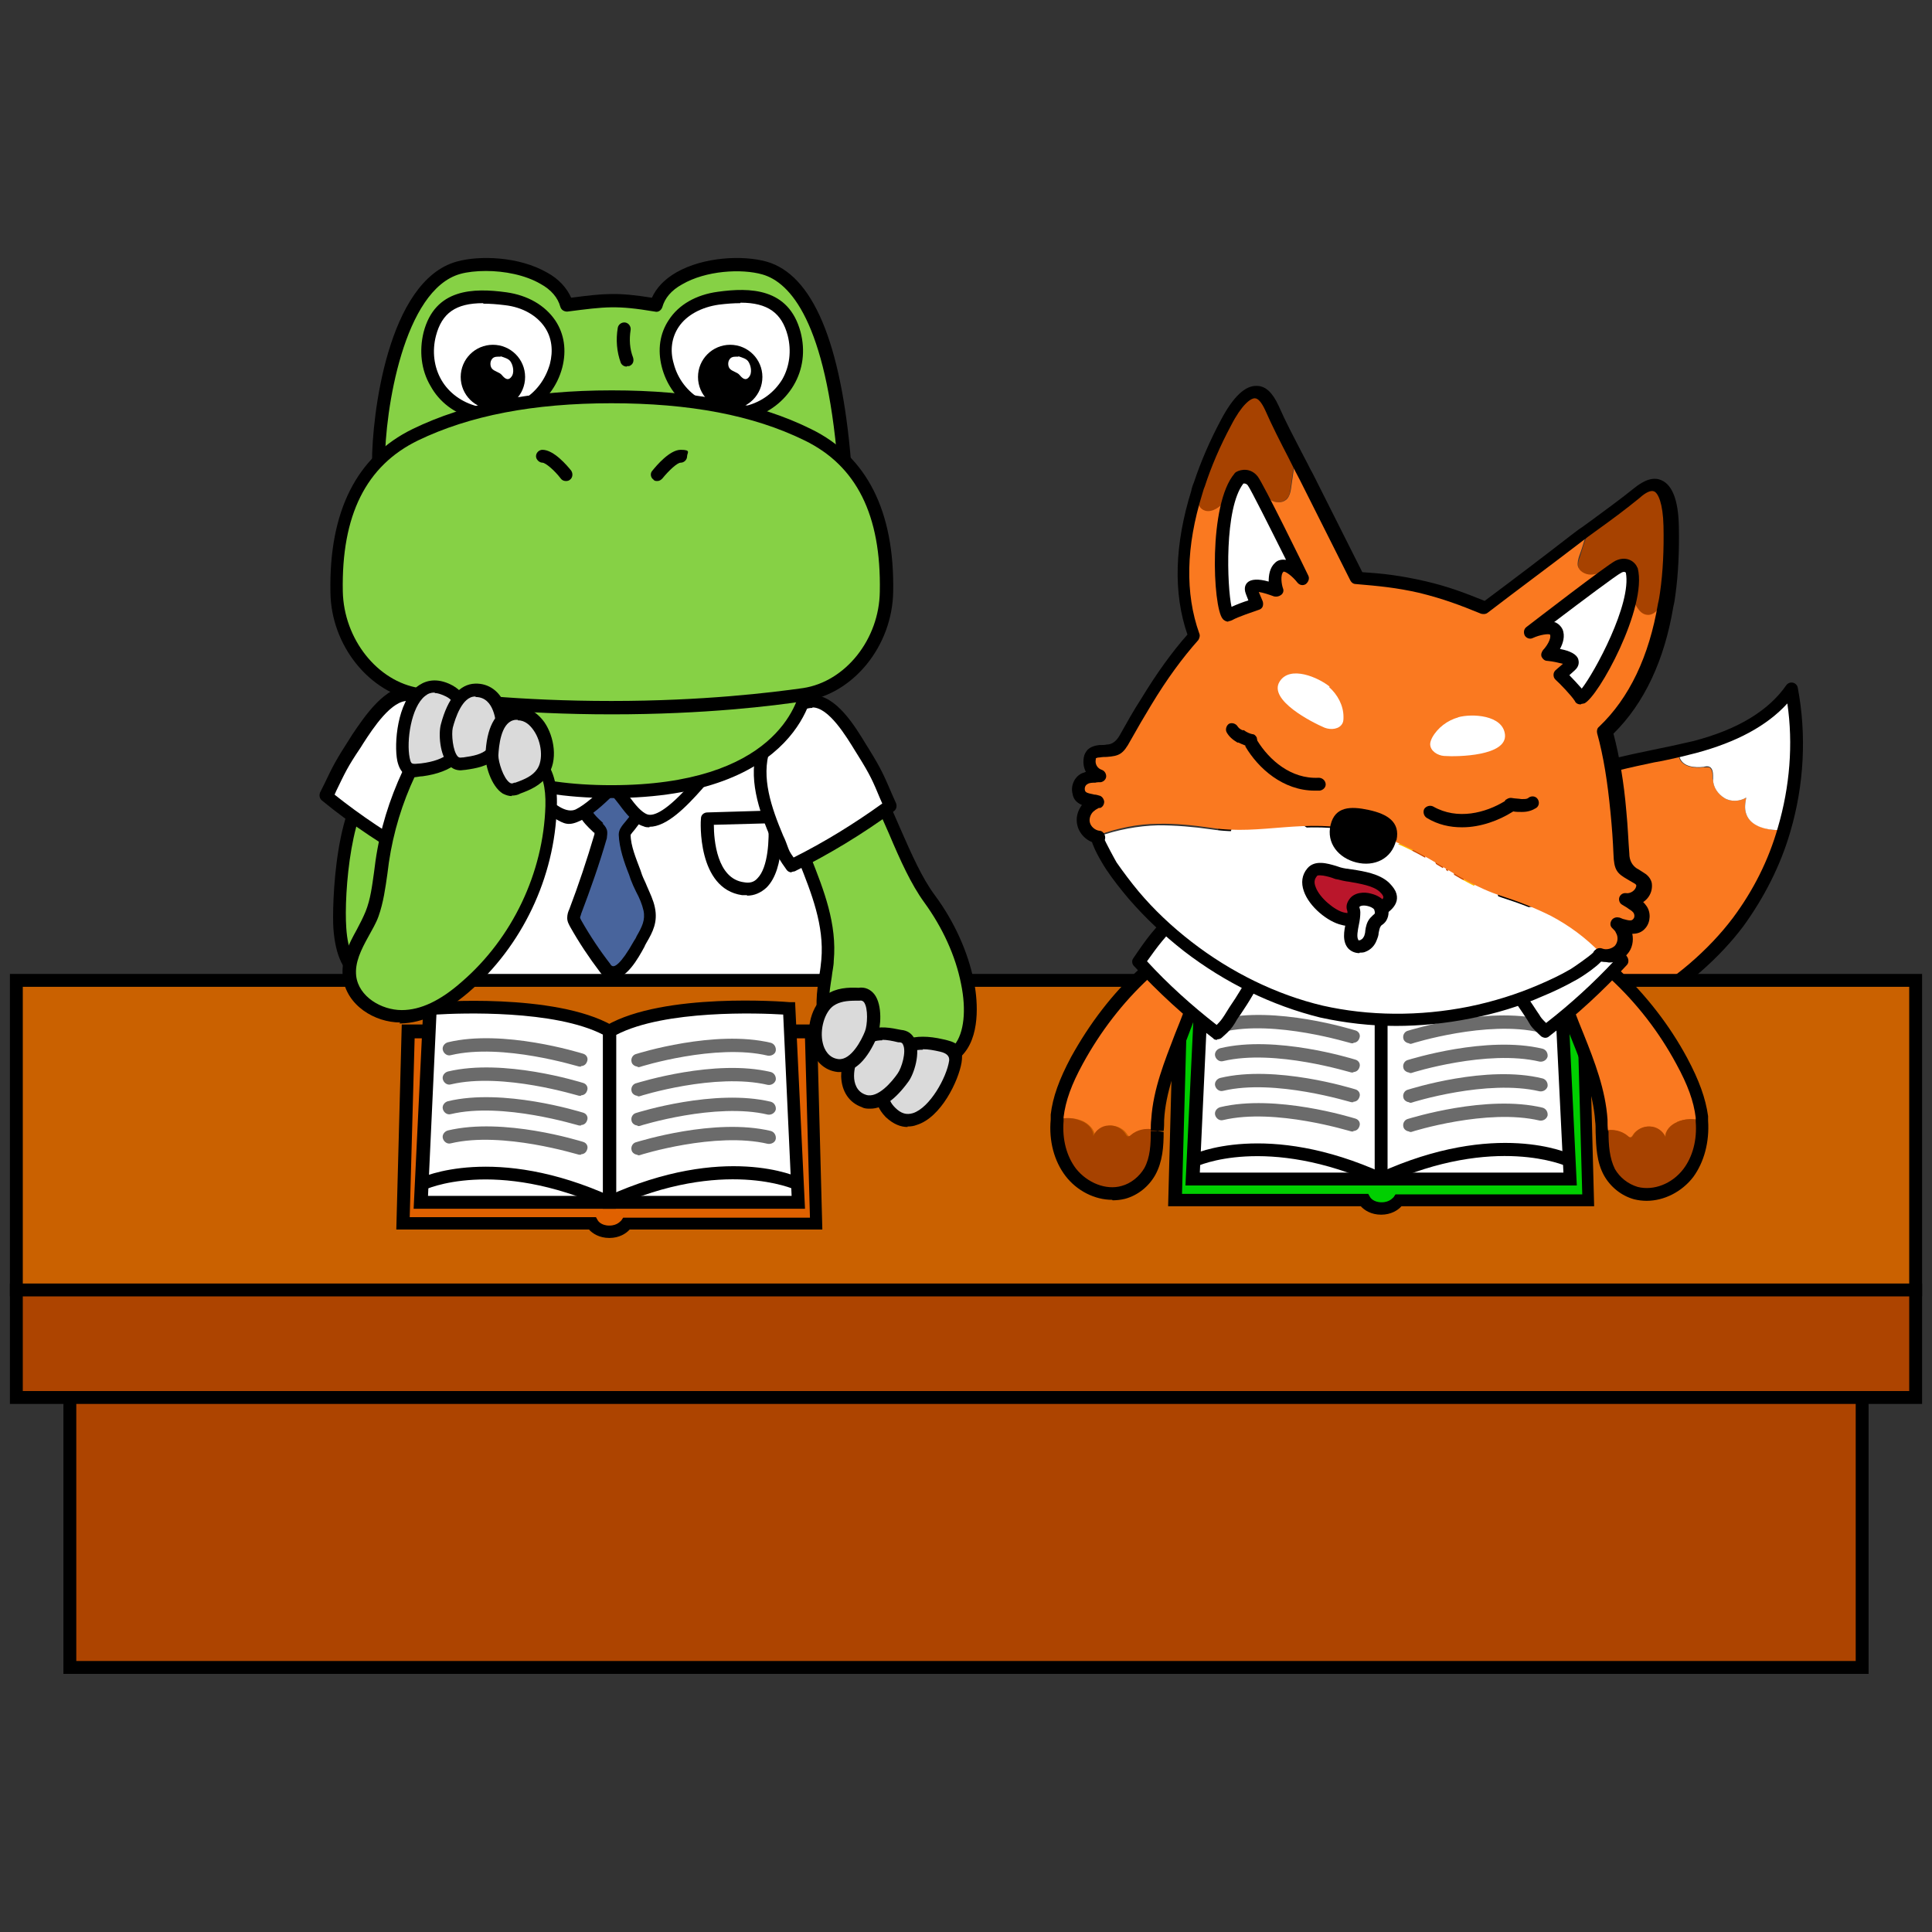 <?xml version="1.0" encoding="UTF-8"?>
<svg xmlns="http://www.w3.org/2000/svg" version="1.1" viewBox="0 0 390 390">
  <rect x="0" y="0" width="390" height="390" fill="#333333" stroke="none"/>
  <defs>
    <style>
      .cls-1 {
        fill: #86d145;
      }

      .cls-2 {
        fill: #48649c;
      }

      .cls-3 {
        fill: #868686;
      }

      .cls-4 {
        fill: #c84600;
      }

      .cls-5 {
        fill: #ba162b;
      }

      .cls-6 {
        fill: #fa7920;
      }

      .cls-7 {
        fill: #fff;
      }

      .cls-8 {
        fill: #ca6100;
      }

      .cls-9 {
        fill: #23d600;
      }

      .cls-10 {
        fill: #00cf00;
      }

      .cls-11 {
        fill: #ffbc00;
      }

      .cls-12 {
        fill: #6b6b6b;
      }

      .cls-13 {
        fill: #a74200;
      }

      .cls-14 {
        fill: #e06100;
      }

      .cls-15 {
        fill: #dadada;
      }

      .cls-16 {
        fill: #ad4400;
      }
    </style>
  </defs>
  <!-- Generator: Adobe Illustrator 28.7.1, SVG Export Plug-In . SVG Version: 1.2.0 Build 142)  -->
  <g>
    <g id="_레이어_1" data-name="레이어_1">
      <g>
        <g>
          <path class="cls-6" d="M345.8,157.3c0,1.5,1,3,2.3,3.8s3.1.7,4.4-.1c-.2,1.1-.4,2.3,0,3.3.7,2.1,3.2,2.9,5.3,3.2.7,0,1.5,0,2.3,0-2,6.7-5.1,13.1-9.3,18.7-10.3,13.7-29.8,25.5-47.5,23.5-18.5-2.1-11.8-24.4-5.1-35.1,5-8,12.5-14.6,21.3-18.1,6.2-2.4,12.9-3.4,19.4-4.9,0,.5,0,1,.1,1.5.7,1.7,3,2,4.8,1.8.4,0,.8,0,1.2,0,.8.4.7,1.6.7,2.5h0Z"/>
          <path class="cls-7" d="M342.1,150.8c7.5-2,15.1-5.4,19.5-11.8,1.8,9.4,1.3,19.3-1.5,28.5-.8,0-1.6.1-2.3,0-2.2-.2-4.6-1.1-5.3-3.2-.4-1.1-.2-2.2,0-3.3-1.3.8-3.1.9-4.4.1s-2.3-2.2-2.3-3.8c0-.9.1-2.1-.7-2.5-.4-.2-.8-.1-1.2,0-1.8.2-4.1,0-4.8-1.8-.2-.5-.2-1-.1-1.5h0c1.1-.2,2.1-.5,3.1-.8h0Z"/>
        </g>
        <path d="M307.2,211.1c-1.4,0-2.7,0-4.1-.2-5.7-.6-9.6-3.1-11.6-7.3-4.5-9.3,1.7-23.5,5.6-29.8,5.3-8.6,13.1-15.2,22-18.6,4.7-1.8,9.6-2.8,14.4-3.8,1.8-.4,3.5-.7,5.2-1.1,0,0,0,0,0,0,1-.2,2.1-.5,3.1-.7,8.9-2.3,15.2-6.1,18.8-11.3.3-.4.8-.6,1.3-.5.5.1.9.5,1,1,1.8,9.5,1.3,19.6-1.5,29.1-2,6.9-5.3,13.3-9.5,19.1-9.4,12.5-27.3,24.3-44.6,24.3h0ZM339.2,152.8c-1.8.4-3.5.8-5.3,1.1-4.7,1-9.5,2-13.9,3.7-8.3,3.2-15.7,9.4-20.7,17.5-4.2,6.8-9.1,19.6-5.4,27.3,1.6,3.4,4.9,5.4,9.6,5.9,17.6,2,36.6-10.1,46.3-23,4.1-5.5,7.2-11.6,9.1-18.3,2.4-8.2,3.1-16.8,1.9-25-4.1,4.5-10.2,7.8-18.4,10-1.1.3-2.1.5-3.2.8,0,0,0,0,0,0h0Z"/>
      </g>
      <g>
        <g>
          <path class="cls-13" d="M310.8,255.5c3.1,6.5-2.8,11.5-9.3,11.7-5,.1-19.5,2.5-21.6-3.8-.5-1.5-.5-3.1-.5-4.7,0-.5,0-1,0-1.5.6-.5,1.4-.9,2.2-1.1,1.3-.3,2.9-.1,4.1.5.6.3,1.2.7,1.8.5s.5-.3.8-.5c1.6-1.3,4.3-1,5.5.6,1.9-1.8,5.2-2.1,7.4-.6.3.2.6.4.9.4s.7-.3.9-.5c1.9-1.6,5-2.5,7.4-1.3.1,0,.2.1.3.2h0Z"/>
          <path class="cls-6" d="M310.5,255.4c-2.4-1.1-5.5-.3-7.4,1.3-.3.2-.6.5-.9.5s-.6-.2-.9-.4c-2.2-1.5-5.5-1.3-7.4.6-1.3-1.6-3.9-1.9-5.5-.6-.2.2-.5.4-.8.5-.6.2-1.3-.2-1.8-.5-1.2-.6-2.8-.8-4.1-.5-.8.2-1.5.6-2.2,1.1.2-10.7.9-21.3.9-31.9s-.8-8.1,1.4-10.4c1.9-2,6.7-1,9.2,0,2.1,9.5,4.2,19,6.4,28.5.2.9.4,1.8,1,2.5.6.7,1.4,1,2.2,1.4,3.7,1.6,7.4,3.6,9.6,7,.2.4.5.8.6,1.2,0,0-.2-.1-.3-.2h0Z"/>
        </g>
        <path d="M291.1,269c-5.6,0-11-.9-12.5-5.2-.6-1.7-.5-3.4-.5-5.1,0-.5,0-1,0-1.5,0-4.4.3-8.8.4-13.3.2-6.1.5-12.4.5-18.6s0-1.2,0-1.8c-.1-3.2-.3-7.2,1.8-9.5,2.4-2.6,7.8-1.4,10.6-.3l.6.3v.7c2.3,9.5,4.4,19,6.5,28.5.2.7.3,1.5.7,1.9.4.4,1,.7,1.7,1,3.8,1.6,7.9,3.8,10.2,7.6.3.4.5.9.7,1.3,1.3,2.9,1.3,5.8-.3,8.3-1.9,3.1-5.9,5.1-10.2,5.2-.8,0-1.9.1-3.2.2-2.2.2-4.7.4-7.2.4h0ZM285.4,215.1c-1.2,0-2.1.2-2.6.7-1.4,1.5-1.3,5-1.1,7.6,0,.7,0,1.4,0,1.9,0,6.2-.3,12.6-.5,18.7-.2,4.4-.4,8.8-.4,13.2h0c0,.5,0,1,0,1.5,0,1.5,0,3,.4,4.2,1.4,4.2,11.6,3.5,17,3.1,1.3,0,2.5-.2,3.4-.2,3.4,0,6.6-1.6,8-4,1.1-1.7,1.1-3.7.1-5.8-.2-.4-.4-.7-.6-1-2-3.2-5.6-5.1-9-6.5-.9-.4-2-.8-2.7-1.7-.8-.9-1.1-2.2-1.3-3.1-2.1-9.3-4.1-18.6-6.2-27.8-1.5-.5-3.2-.8-4.5-.8h0Z"/>
      </g>
      <g>
        <g>
          <path class="cls-13" d="M244.6,256.7c-1.9-1.6-5-2.5-7.4-1.3-.1,0-.2.1-.3.2-3.1,6.5,2.9,11.5,9.3,11.7,5,.1,19.5,2.5,21.6-3.8.5-1.5.5-3.1.5-4.7,0-.5,0-1,0-1.5-.7-.5-1.4-.9-2.2-1.1-1.3-.3-2.9-.1-4.1.5-.6.3-1.2.7-1.8.5-.3-.1-.5-.3-.8-.5-1.6-1.3-4.2-1-5.5.6-1.9-1.8-5.2-2.1-7.4-.6-.3.2-.6.4-.9.4s-.7-.3-.9-.5h0Z"/>
          <path class="cls-6" d="M237.2,255.4c2.4-1.1,5.5-.3,7.4,1.3.3.2.6.5.9.5s.6-.2.9-.4c2.2-1.5,5.4-1.3,7.4.6,1.3-1.6,3.9-1.9,5.5-.6.2.2.5.4.8.5.6.2,1.3-.2,1.8-.5,1.2-.6,2.8-.8,4.1-.5.8.2,1.5.6,2.2,1.1-.2-10.7-1-21.3-1-31.9s.8-8.1-1.4-10.4c-1.9-2-6.7-1-9.2,0-2.1,9.5-4.2,19-6.4,28.5-.2.9-.4,1.8-1,2.5-.6.7-1.4,1-2.2,1.4-3.7,1.6-7.5,3.6-9.6,7-.2.4-.5.8-.6,1.2.1,0,.2-.1.3-.2h0Z"/>
        </g>
        <path d="M256.6,269c-2.5,0-5-.2-7.2-.4-1.3,0-2.4-.2-3.2-.2-4.3,0-8.3-2.1-10.2-5.2-1.5-2.5-1.6-5.4-.3-8.3.2-.4.4-.9.7-1.3,2.3-3.8,6.4-5.9,10.2-7.5.8-.3,1.4-.6,1.8-1,.4-.5.6-1.2.7-1.9l.2-.8c2.1-9.3,4.1-18.5,6.2-27.8l.2-.7.6-.2c2.8-1.1,8.2-2.3,10.6.3,2.2,2.3,2,6.3,1.8,9.5,0,.7,0,1.3,0,1.9,0,6.3.3,12.7.5,18.9.2,4.3.4,8.6.5,12.9,0,.5,0,1,0,1.6,0,1.7,0,3.4-.5,5.1-1.4,4.2-6.9,5.2-12.5,5.2h0ZM257.8,215.9c-2,9.1-4,18.1-6,27.1l-.2.7c-.2.9-.5,2.1-1.3,3.1-.8.9-1.7,1.3-2.6,1.7-3.5,1.5-7.1,3.4-9.1,6.6-.2.3-.4.7-.5,1-1,2.1-.9,4.1.1,5.9,1.5,2.3,4.6,3.9,8,4,.9,0,2,.1,3.4.2,5.4.4,15.6,1.2,17-3.1.4-1.3.4-2.7.4-4.2,0-.5,0-1,0-1.5h0c0-4.3-.3-8.6-.5-12.9-.3-6.2-.5-12.7-.5-19s0-1.3,0-2c.1-2.6.3-6.1-1.1-7.6-1.1-1.1-4.4-.8-7.2,0h0Z"/>
      </g>
      <g>
        <path class="cls-2" d="M305.5,195.5c3,7.7,6.4,15.2,10.4,22.4-12.7,6.8-27.6,7.6-42,8.2-14.4-.6-29.3-1.4-42-8.2,4-7.2,7.5-14.7,10.4-22.4h63.2Z"/>
        <path d="M273.9,227.4c-13.9-.6-29.5-1.3-42.7-8.4-.3-.2-.5-.4-.6-.8,0-.3,0-.7.1-1,3.9-7.1,7.4-14.6,10.3-22.2.2-.5.7-.8,1.2-.8h63.2c.5,0,1,.3,1.2.8,2.9,7.6,6.4,15.1,10.3,22.2.2.3.2.7.1,1,0,.3-.3.6-.6.8-13.2,7.1-28.8,7.8-42.6,8.4h0ZM233.6,217.3c12.4,6.2,27.2,6.9,40.3,7.5,13-.6,27.7-1.2,40.2-7.5-3.6-6.6-6.8-13.5-9.5-20.5h-61.4c-2.7,7-5.9,13.9-9.5,20.5h0Z"/>
      </g>
      <g>
        <path class="cls-7" d="M302.8,176.8c-1.4-6-2.4-12.1-5.3-17.6-2.8-5.4-8.1-10.1-14.2-10.3-2.6,0-6.9,1.2-9.4,1.1-2.6.1-6.9-1.1-9.4-1.1-6.1.2-11.4,4.8-14.2,10.3-2.8,5.4-3.8,11.6-5.3,17.6-1.4,5.7-3.2,15.2-5.4,20.7-1.1,3.9,70.5,4.6,68.6,0-2.2-5.4-4-15-5.4-20.7h0Z"/>
        <path d="M274.6,202c-16.2,0-32.5-1-35.4-2.9-1.1-.7-.9-1.7-.8-2,1.7-4.2,3.2-10.7,4.3-16,.4-1.7.7-3.3,1.1-4.6.3-1.2.5-2.3.8-3.5,1.1-4.8,2.2-9.9,4.6-14.4,2.7-5.2,8.2-10.8,15.3-11,1.4,0,3,.2,4.8.6,1.7.3,3.4.6,4.6.5,1.3,0,3.1-.2,4.8-.5,1.8-.3,3.4-.6,4.8-.6,7.2.2,12.6,5.8,15.3,11,2.4,4.5,3.5,9.5,4.6,14.4.3,1.2.5,2.3.8,3.5h0c.3,1.4.7,2.9,1.1,4.6,1.2,5.3,2.6,11.8,4.3,15.8.2.6.2,1.5-.6,2.1-2.3,1.9-18.1,2.8-34.2,2.8h0ZM241.1,197.2c6.9,2.9,59.6,3,65.7.2-1.6-4.2-3-10.5-4.2-15.7-.4-1.7-.7-3.2-1-4.6-.3-1.2-.5-2.3-.8-3.5-1-4.7-2.1-9.5-4.3-13.7-2.4-4.5-7.1-9.4-13.1-9.6-1.1,0-2.7.2-4.3.5-1.8.3-3.7.6-5.2.6-1.3,0-3.2-.2-5.1-.6-1.5-.3-3.1-.5-4.3-.5-6,.2-10.7,5-13.1,9.6-2.2,4.2-3.3,9.1-4.3,13.7-.3,1.2-.5,2.4-.8,3.5-.3,1.4-.7,2.9-1.1,4.6-1.1,5-2.5,11.2-4.1,15.5h0Z"/>
      </g>
      <g>
        <path class="cls-2" d="M271.8,168.9c.2.2.4.4.5.6,0,.3,0,.5,0,.8-1.3,4.2-2.7,8.4-4.2,12.5-.1.3-.2.6-.2,1,0,.4.2.7.4,1,1.4,2.5,3,5,4.8,7.3.2.2.4.5.7.6,2.1,1.1,4.6-4,5.3-5.3,1-1.6,1.7-3.1,1.3-5-.4-1.9-1.5-3.5-2.1-5.3-.8-2.1-1.9-4.7-2-7,0-.4.2-.7.5-1,.8-1,1.7-1.9,2.3-3s.9-2.5.5-3.7c-1.1-3-5.2-2.9-7.2-1-.8.8-1.6,2-2.3,2.9-1.3,1.8.5,3.4,1.9,4.7h0Z"/>
        <path d="M274.3,194.1c-.4,0-.8,0-1.2-.3-.5-.3-.9-.7-1.1-1-1.8-2.3-3.5-4.8-4.9-7.4-.2-.4-.5-.9-.5-1.6,0-.6.2-1.1.3-1.5,1.5-4,2.9-8.2,4.2-12.4,0,0,0,0,0,0,0,0,0,0,0,0,0,0,0,0,0,0h-.2c-1.4-1.5-3.8-3.7-1.9-6.3l.3-.5c.6-.9,1.3-1.9,2.1-2.6,1.4-1.4,3.8-2,5.8-1.6,1.7.4,3,1.5,3.5,3.1.5,1.4.3,3.1-.5,4.7-.6,1.1-1.3,1.9-2,2.8l-.4.5c-.1.2-.2.2-.2.3,0,1.7.9,3.8,1.6,5.7l.3.8c.2.6.5,1.2.8,1.9.5,1.1,1.1,2.3,1.4,3.6.5,2.4-.4,4.1-1.5,6,0,.2-.2.4-.4.6-1.1,2-3,5.5-5.4,5.5h0ZM272.8,168c.2.2.6.6.8,1.2.2.6,0,1.2,0,1.5-1.3,4.2-2.7,8.4-4.2,12.5,0,.1-.1.4-.1.4,0,0,.1.3.2.4,1.4,2.5,3,4.9,4.7,7.1,0,0,.2.2.2.3,0,0,.8.3,3.2-4.1.2-.3.3-.5.4-.7.9-1.5,1.5-2.6,1.1-4.1-.2-1-.7-2-1.2-3-.3-.7-.6-1.4-.9-2.1l-.3-.7c-.8-2.1-1.7-4.4-1.8-6.7,0-.9.5-1.5.8-1.9l.4-.5c.7-.8,1.3-1.5,1.7-2.3.5-.9.6-1.9.4-2.6-.3-.9-1.1-1.3-1.7-1.4-1.2-.3-2.6,0-3.4.9-.6.6-1.2,1.5-1.8,2.2l-.3.5c-.4.6-.1,1.2,1.6,2.8l.2.2-.9.9.9-.9h0ZM271.1,170h0,0Z"/>
      </g>
      <g>
        <path class="cls-7" d="M256.8,153.7c0,5,4.3,10.3,8.4,12.7,1.6,1,1.9,1.2,3.6.4,2.1-1,4.1-3.1,5.6-4.5,1.7,1.3,3.3,4.8,5.4,5.4,2.8.8,6.9-3.9,8.6-5.7,2.4-2.7,4-6.1,2.8-9.6-2.5-7.3-10.7-10.2-17.9-9.9-5.1.2-11.8,2.4-14.9,6.6-1,1.4-1.5,3-1.5,4.6h0Z"/>
        <path d="M280.4,169.1c-.3,0-.7,0-1-.1-1.7-.5-3-2.2-4.1-3.7-.3-.4-.6-.8-.9-1.2-1.4,1.4-3.2,3-5.1,3.9-2.2,1-3,.6-4.7-.4-4.6-2.8-9.1-8.4-9.1-13.9,0-2,.6-3.8,1.8-5.3,3.3-4.6,10.4-6.9,15.9-7.2,7.6-.4,16.5,2.8,19.1,10.8,1.2,3.5.1,7.3-3,10.9-2.6,3-5.9,6.3-8.9,6.3h0ZM274.3,161c.3,0,.6,0,.8.3.8.6,1.4,1.5,2.2,2.4.9,1.2,1.9,2.5,2.8,2.7.8.2,2.7-.2,7.2-5.3,2.6-2.9,3.4-5.7,2.5-8.4-2.2-6.7-9.9-9.3-16.6-9-4.7.2-11.1,2.2-13.9,6.1-.8,1.1-1.3,2.4-1.3,3.8h0c0,4.5,3.9,9.3,7.7,11.6.9.6,1.7.7,2.4.4,1.6-.8,3.3-2.4,4.7-3.7l.6-.6c.2-.2.6-.4.9-.4h0ZM256.8,153.7h0,0Z"/>
      </g>
      <g>
        <path class="cls-11" d="M290.5,184.5c8.1-.3,9.1-13.6,9.1-13.6l-9.1-5.2-9.1,5.2s1,13.3,9.1,13.6Z"/>
        <path class="cls-4" d="M290.5,181.6c5.6-.2,6.3-9.4,6.3-9.4l-6.3-3.6-6.3,3.6s.7,9.2,6.3,9.4Z"/>
        <path class="cls-7" d="M293.7,178.1c-.2.2-.3.2-.4.3-.1,0-.3,0-.5,0-.2,0-.4,0-.4-.2,0-.1-.1-.3-.1-.5v-3.2c0,.2-.2.5-.3.8-.1.3-.2.5-.3.8-.1.3-.2.5-.3.8-.1.3-.2.5-.3.8,0,0,0,.1,0,.2,0,0,0,.1-.1.2,0,0-.1,0-.2.1,0,0-.1,0-.2,0s-.2,0-.2,0c0,0,0,0-.1-.2l-1.4-3.6v3.4c0,0,0,.2,0,.2,0,0-.1.1-.2.2,0,0-.2.1-.3.2,0,0-.2.1-.4.1l-.3-.2s0,0,0-.1c0,0,0,0,0-.1,0,0,0,0,0-.1v-5.4s0,0,0-.1c0,0,0,0,0-.1l.3-.2c.1,0,.3,0,.4,0,.1,0,.3,0,.4.1.1,0,.2.1.3.2,0,0,.2.2.2.3l1.4,4,1.5-4.1h0s0,0,0-.1,0,0-.1-.1l.3-.2c.4,0,.6.1.8.2.2,0,.3.2.3.2v5.2c0,0,0,.1,0,.2,0,0,0,0,.2,0l.2.3h0Z"/>
      </g>
      <g>
        <path class="cls-9" d="M122.4,240.2s32.3,39.1,68.2,40.2c35.9,1.2,39.4-11.4,31.3-14.9-8.1-3.5-50.2-12.7-56.5-51.3-6.3-38.6-60.9-7.3-43.1,26h0Z"/>
        <path d="M195.1,281.8c-1.4,0-2.9,0-4.5,0-18.9-.6-36.7-11.7-48.4-20.8-12.5-9.9-20.8-19.8-20.8-19.9,0,0-.1-.1-.1-.2-5.9-11-4.8-23,3.1-33,7.5-9.5,19.1-14.5,28.4-12.1,7.5,1.9,12.4,8.4,14.1,18.3,5.3,33,37.4,43.9,51.1,48.6,2,.7,3.5,1.2,4.6,1.7,3.2,1.4,4.9,4.1,4.2,6.9-1.2,5.2-10.2,10.5-31.6,10.5h0ZM123.5,239.5c1.8,2.2,33.1,38.6,67.2,39.7,24.8.8,32.7-4.9,33.5-8.5.4-1.6-.7-3.1-2.8-4-1-.4-2.5-.9-4.4-1.6-14.1-4.8-47.3-16.1-52.9-50.7-1.4-8.9-5.6-14.6-12.1-16.2-8.1-2.1-18.9,2.6-25.7,11.2-7.2,9.1-8.2,20.1-2.9,30.1h0Z"/>
      </g>
      <g>
        <g>
          <path class="cls-9" d="M145.6,249c.4.8.4,1.7,0,2.4-1.2,2.2-2,5-3.3,7-1.6,2.6-3.3,5.1-4.5,7.8-1.3,3-1.2,5.8-1.5,9-.4,4.5,0,8.2,5.5,8.2h25.4s8.8-.6,7.4-8c-2.5-12.9-7.6-12.9-16.4-12.9l5.3-17.4c.4-.9.6-1.9.4-2.9"/>
          <path d="M141.8,284.7c-2.4,0-4.2-.6-5.3-1.9-1.8-2-1.8-5-1.5-7.7,0-.6,0-1.2.1-1.7.2-2.6.4-5,1.5-7.6,1-2.4,2.4-4.5,3.7-6.6l.9-1.4c.6-1,1.1-2.3,1.7-3.6.5-1.1,1-2.3,1.5-3.4.2-.4.2-.8,0-1.2-.4-.6-.1-1.4.5-1.8.6-.4,1.4-.1,1.8.5.7,1.2.7,2.5,0,3.7-.5.9-1,2.1-1.4,3.1-.6,1.4-1.2,2.8-1.9,4l-.9,1.4c-1.3,2-2.6,4.1-3.5,6.2-.9,2.2-1.1,4.3-1.3,6.8,0,.6,0,1.2-.1,1.8-.2,2-.3,4.5.8,5.7.7.7,1.8,1.1,3.4,1.1h25.4s3.8-.3,5.5-2.6c.8-1,1-2.3.7-3.9-2.3-11.9-6.3-11.9-15.1-11.9s-.8-.2-1-.5c-.2-.3-.3-.8-.2-1.1l5.3-17.4c.4-.8.5-1.6.4-2.3,0-.7.4-1.4,1.1-1.4.7-.1,1.4.4,1.4,1.1.2,1.2,0,2.4-.5,3.6l-4.8,15.6c7.8,0,13.5.9,15.9,14,.4,2.3,0,4.3-1.2,5.9-2.4,3.2-7.2,3.5-7.4,3.6h-25.5s0,0,0,0Z"/>
        </g>
        <g>
          <path class="cls-15" d="M168.3,281.2c-1.4-2.1-.5-5.4,1.4-7,1.6-1.4,4.9-1.9,6.7-.6,2.3,1.6,6.1,5.7,5.7,8.4-2.9,1.5-10.3,2.2-12.9,0-.3-.2-.6-.5-.8-.8Z"/>
          <path d="M174.7,284.7c-2.5,0-4.9-.4-6.4-1.6-.4-.3-.8-.7-1-1.1h0c-1.8-2.8-.6-6.8,1.6-8.7,2-1.7,5.8-2.4,8.2-.7,2.2,1.5,6.8,6,6.2,9.6,0,.4-.3.8-.7,1-1.6.8-4.9,1.5-8,1.5h0ZM169.4,280.5c.1.2.3.4.5.5,2,1.6,7.9,1.2,10.8.1-.4-2-3.1-5-5.1-6.5-1.3-.9-3.9-.5-5.1.5-1.3,1.1-2.1,3.8-1.1,5.3h0Z"/>
        </g>
        <g>
          <path class="cls-15" d="M162.7,282.3c-1.4-2.1-.5-5.4,1.4-7,1.6-1.4,4.9-1.9,6.7-.6,2.3,1.6,6.1,5.7,5.7,8.4-2.9,1.5-10.3,2.2-12.9,0-.3-.2-.6-.5-.8-.8Z"/>
          <path d="M169,285.8c-2.5,0-4.9-.4-6.4-1.6-.4-.3-.8-.7-1-1.1h0c-1.8-2.8-.6-6.8,1.6-8.7,2-1.7,5.8-2.3,8.2-.7,2.2,1.5,6.8,6,6.2,9.6,0,.4-.3.8-.7,1-1.6.8-4.9,1.5-8,1.5ZM163.8,281.6c.1.2.3.4.5.5,2,1.6,7.9,1.2,10.8.1-.4-2-3.1-5-5.1-6.5-1.3-.9-3.9-.5-5.1.5-1.3,1.1-2.1,3.8-1.1,5.3h0Z"/>
        </g>
        <g>
          <path class="cls-15" d="M155.5,282.3c-1.4-2.1-.5-5.4,1.4-7,1.6-1.4,4.9-1.9,6.7-.6,2.3,1.6,6.1,5.7,5.7,8.4-2.9,1.5-10.3,2.2-12.9,0-.3-.2-.6-.5-.8-.8Z"/>
          <path d="M161.8,285.8c-2.5,0-4.9-.4-6.4-1.6-.4-.3-.8-.7-1-1.1h0c-1.8-2.8-.6-6.8,1.6-8.7,2-1.7,5.8-2.3,8.2-.7,2.2,1.5,6.8,6,6.2,9.6,0,.4-.3.8-.7,1-1.6.8-4.9,1.5-8,1.5h0ZM156.5,281.6c.1.2.3.4.5.5,2,1.6,7.9,1.2,10.8.1-.4-2-3.1-5-5.1-6.5-1.3-.9-3.9-.5-5.1.5-1.3,1.1-2.1,3.8-1.1,5.3h0Z"/>
        </g>
        <g>
          <path class="cls-2" d="M162.4,218c.3.7,1,5.8,1.2,6.7.7,3.1.3,6.2.9,9.3.8,4.1,1.7,8.1.9,12.2-.8,4-3.4,9.1-5.1,12.8-1.2,2.6-1.1,3.1-3.5,4-4.5,1.6-9.3.1-13.9,1.8-2.1.8-4.2,2-6.3,2.4,0-4.4,1.8-9.1,3.4-13.1,2.9-7.4-1-13.4-2.9-20.5"/>
          <path d="M136.5,268.5c-.3,0-.6-.1-.8-.3-.3-.2-.5-.6-.5-1,0-4.7,2-9.6,3.5-13.6,2-5.1.5-9.5-1.3-14.5-.6-1.7-1.2-3.4-1.7-5.2-.2-.7.2-1.4.9-1.6.7-.2,1.4.2,1.6.9.5,1.7,1,3.4,1.6,5,1.8,5.1,3.6,10.4,1.2,16.3-1.3,3.2-2.9,7.2-3.3,10.9.7-.3,1.5-.6,2.2-.9.8-.3,1.5-.7,2.3-.9,2.5-.9,5-1,7.4-1,2.3,0,4.4,0,6.5-.8,1.5-.6,1.5-.6,2.2-2.2.1-.3.3-.7.5-1.2l.6-1.3c1.7-3.5,3.7-7.8,4.4-11.2.7-3.6,0-7.1-.7-10.8l-.2-1c-.3-1.6-.4-3.2-.4-4.7,0-1.6-.1-3.1-.4-4.6,0-.3-.2-1.1-.3-2.1-.2-1.4-.6-3.9-.8-4.4-.3-.6,0-1.4.6-1.7.6-.3,1.4,0,1.7.6.3.5.5,1.8,1,5.1.1.9.2,1.6.3,1.9.4,1.7.4,3.4.5,5,0,1.5.1,2.9.4,4.3l.2,1c.7,3.8,1.5,7.7.7,11.7-.7,3.7-2.9,8.2-4.6,11.8l-.6,1.3c-.2.4-.4.8-.5,1.1-.9,1.9-1.3,2.6-3.7,3.5-2.4.9-4.9.9-7.3,1-2.3,0-4.5,0-6.5.8-.7.3-1.4.6-2.1.9-1.4.6-2.9,1.3-4.4,1.6,0,0-.2,0-.3,0h0Z"/>
        </g>
      </g>
      <g>
        <g>
          <path class="cls-9" d="M101.3,249c-.4.8-.4,1.7,0,2.4,1.2,2.2,2,5,3.3,7,1.6,2.6,3.3,5.1,4.5,7.8,1.3,3,1.2,5.8,1.5,9,.4,4.5,0,8.2-5.5,8.2h-25.4s-8.8-.6-7.4-8c2.5-12.9,7.6-12.9,16.4-12.9l-5.3-17.4c-.4-.9-.6-1.9-.4-2.9"/>
          <path d="M105.1,284.7h-25.4c-.3,0-5.1-.4-7.5-3.6-1.2-1.6-1.6-3.6-1.2-5.9,2.5-13,8.1-13.9,15.9-14l-4.8-15.7c-.4-1-.6-2.2-.5-3.4,0-.7.8-1.2,1.4-1.1.7,0,1.2.7,1.1,1.5,0,.7,0,1.5.3,2.2l5.4,17.5c.1.4,0,.8-.2,1.1-.2.3-.6.5-1,.5-8.8,0-12.9,0-15.1,11.9-.3,1.6,0,2.9.7,3.9,1.7,2.2,5.5,2.6,5.6,2.6h25.4c1.6,0,2.7-.4,3.4-1.1,1.1-1.2,1-3.7.8-5.7,0-.6-.1-1.2-.1-1.8-.2-2.5-.3-4.6-1.3-6.8-.9-2.2-2.2-4.2-3.5-6.2l-.9-1.4c-.7-1.2-1.3-2.6-1.9-4-.4-1.1-.9-2.2-1.4-3.1-.6-1.1-.6-2.5,0-3.7.4-.6,1.1-.8,1.8-.5.6.4.8,1.1.5,1.8-.2.4-.2.8,0,1.2.6,1.1,1.1,2.2,1.5,3.4.6,1.3,1.1,2.6,1.7,3.6l.9,1.4c1.3,2.1,2.7,4.2,3.7,6.6,1.1,2.6,1.3,5,1.5,7.6,0,.6,0,1.1.1,1.7.3,2.7.3,5.7-1.5,7.7-1.2,1.3-2.9,1.9-5.3,1.9h0Z"/>
        </g>
        <g>
          <path class="cls-15" d="M78.6,281.2c1.4-2.1.5-5.4-1.4-7-1.6-1.4-4.9-1.9-6.7-.6-2.3,1.6-6.1,5.7-5.7,8.4,2.9,1.5,10.3,2.2,12.9,0,.3-.2.6-.5.8-.8Z"/>
          <path d="M72.2,284.7c-3.1,0-6.3-.7-8-1.5-.4-.2-.6-.5-.7-1-.5-3.6,4-8.1,6.2-9.6,2.4-1.7,6.3-1,8.2.7,2.2,1.9,3.4,5.9,1.6,8.7h0c-.3.4-.6.8-1,1.1-1.5,1.2-3.9,1.6-6.4,1.6h0ZM66.2,281.2c2.9,1.1,8.8,1.5,10.8-.1.2-.2.4-.3.5-.5h0c1-1.5.2-4.1-1.1-5.3-1.2-1-3.8-1.4-5.1-.5-2,1.4-4.8,4.5-5.1,6.5h0ZM78.6,281.2h0,0Z"/>
        </g>
        <g>
          <path class="cls-15" d="M84.2,282.3c1.4-2.1.5-5.4-1.4-7-1.6-1.4-4.9-1.9-6.7-.6-2.3,1.6-6.1,5.7-5.7,8.4,2.9,1.5,10.3,2.2,12.9,0,.3-.2.6-.5.8-.8Z"/>
          <path d="M77.9,285.8c-3.1,0-6.3-.7-8-1.5-.4-.2-.6-.5-.7-1-.5-3.6,4-8.1,6.2-9.6,2.4-1.7,6.3-1,8.2.7,2.2,1.9,3.4,5.9,1.6,8.7h0c-.3.4-.6.8-1,1.1-1.5,1.2-3.9,1.6-6.4,1.6h0ZM71.8,282.2c2.9,1.1,8.8,1.5,10.8-.1.2-.2.4-.3.5-.5,1-1.5.2-4.1-1.1-5.3-1.2-1-3.8-1.4-5.1-.5-2,1.4-4.8,4.5-5.1,6.5h0ZM84.2,282.3h0,0Z"/>
        </g>
        <g>
          <path class="cls-15" d="M91.4,282.3c1.4-2.1.5-5.4-1.4-7-1.6-1.4-4.9-1.9-6.7-.6-2.3,1.6-6.1,5.7-5.7,8.4,2.9,1.5,10.3,2.2,12.9,0,.3-.2.6-.5.8-.8Z"/>
          <path d="M85.1,285.8c-3.1,0-6.3-.7-8-1.5-.4-.2-.6-.5-.7-1-.5-3.6,4-8.1,6.2-9.6,2.4-1.7,6.3-1,8.2.7,2.2,1.9,3.4,5.9,1.6,8.7h0c-.3.4-.6.8-1,1.1-1.5,1.2-3.9,1.6-6.4,1.6h0ZM79,282.2c2.9,1.1,8.8,1.5,10.8-.1.2-.2.4-.3.5-.5,1-1.5.2-4.1-1.1-5.3-1.2-1-3.8-1.4-5.1-.5-2,1.4-4.8,4.5-5.1,6.5h0ZM91.4,282.3h0,0Z"/>
        </g>
        <g>
          <path class="cls-2" d="M84.5,218c-.3.7-1,5.8-1.2,6.7-.7,3.1-.3,6.2-.9,9.3-.8,4.1-1.7,8.1-.9,12.2.8,4,3.4,9.1,5.1,12.8,1.2,2.6,1.1,3.1,3.5,4,4.5,1.6,9.3.1,13.9,1.8,2.1.8,4.2,2,6.3,2.4,0-4.4-1.8-9.1-3.4-13.1-2.9-7.4,1-13.4,2.9-20.5"/>
          <path d="M110.4,268.5c0,0-.2,0-.3,0-1.5-.3-3-1-4.4-1.6-.7-.3-1.4-.6-2.1-.9-2.1-.8-4.2-.8-6.5-.8-2.4,0-4.9,0-7.3-1-2.4-.9-2.8-1.6-3.7-3.5-.1-.3-.3-.7-.5-1.1l-.6-1.3c-1.7-3.6-3.9-8.1-4.6-11.8-.8-4.1,0-8,.7-11.7l.2-1c.3-1.4.3-2.8.4-4.3,0-1.6.1-3.3.5-5,0-.3.2-1,.3-1.9.5-3.3.7-4.6,1-5.1.3-.6,1.1-.9,1.7-.6.6.3.9,1.1.6,1.7-.2.5-.6,3-.8,4.4-.1,1-.3,1.8-.3,2.1-.3,1.5-.4,3-.5,4.6,0,1.5-.1,3.1-.4,4.7l-.2,1c-.7,3.7-1.4,7.2-.7,10.8.7,3.4,2.7,7.7,4.4,11.2l.6,1.3c.2.4.4.8.5,1.2.7,1.5.7,1.6,2.2,2.2,2,.7,4.2.8,6.5.8,2.4,0,4.9,0,7.4,1,.7.3,1.5.6,2.3.9.7.3,1.5.7,2.2.9-.4-3.7-2-7.6-3.3-10.9-2.4-6-.5-11.3,1.2-16.4.6-1.6,1.2-3.3,1.6-5,.2-.7.9-1.1,1.6-.9.7.2,1.1.9.9,1.6-.5,1.8-1.1,3.5-1.7,5.2-1.8,5.1-3.3,9.4-1.3,14.5,1.6,4,3.5,8.9,3.5,13.6,0,.4-.2.8-.5,1-.2.2-.5.3-.8.3h0Z"/>
        </g>
      </g>
      <g>
        <path class="cls-3" d="M126,203.7h5.9c.8,0,1.4.6,1.4,1.4h0c0,.8-.6,1.4-1.4,1.4h-5.9c-.8,0-1.4-.6-1.4-1.4h0c0-.8.6-1.4,1.4-1.4Z"/>
        <path d="M131.9,207.8h-5.9c-1.5,0-2.7-1.2-2.7-2.7s1.2-2.7,2.7-2.7h5.9c1.5,0,2.7,1.2,2.7,2.7s-1.2,2.7-2.7,2.7ZM126,205v.2h5.9c0,0,.1,0,.1-.1h-6c0-.1,0-.1,0-.1Z"/>
      </g>
      <g>
        <g>
          <g>
            <path class="cls-7" d="M170.1,185.9c1.1,4.6,1.3,11.2-.2,18.1h0c-55,16.6-93,0-93,0-1.5-7-1.2-13.6-.2-18.1,3.5-14.9,6.6-19.8,9.1-37.9,2.6-17.9,20.3-23.5,20.3-23.5,0,0,21.1-3.1,34.5,0,0,0,17.2,5.6,20.3,23.5,3.6,21.2,5.7,23,9.1,37.9h0Z"/>
            <path class="cls-2" d="M170,204c-3.3,15.6-15.3,33.1-46.5,33.1s-43.2-17.4-46.5-33.1c0,0,38,16.6,93,0h0Z"/>
          </g>
          <g>
            <path d="M123.5,238.4c-12.2,0-41.3-3.3-47.8-34.1-1.4-6.4-1.4-13.3-.1-18.7,1.3-5.5,2.5-9.6,3.7-13.6,2-6.6,3.8-12.9,5.4-24.2,2.6-18.5,21-24.5,21.2-24.5,1.1-.2,21.7-3.1,35.2,0,.8.3,18.1,6.1,21.3,24.5,2.3,13.3,3.9,19,5.7,25,1.1,3.6,2.1,7.3,3.4,12.9,1.3,5.4,1.2,12.3-.1,18.7l-2.5-.5c1.3-6,1.3-12.6.2-17.6-1.3-5.5-2.4-9.1-3.4-12.7-1.8-6.1-3.5-11.8-5.8-25.3-2.9-16.8-19.3-22.4-19.4-22.5-12.9-2.9-33.7,0-33.9,0,0,0-16.8,5.5-19.2,22.4-1.6,11.5-3.5,17.9-5.5,24.6-1.2,3.9-2.4,8-3.6,13.4-1.2,5-1.1,11.6.2,17.6,2.5,12,11.7,32.1,45.3,32.1s42.7-20.1,45.2-32.1l2.5.5c-6.5,30.8-35.6,34.1-47.8,34.1h0Z"/>
            <path d="M121.2,212.7c-7.1,0-13.4-.5-18.6-1.1-16.4-2.1-25.8-6.1-26.2-6.3-.7-.3-1-1-.7-1.7.3-.7,1-1,1.7-.7.4.2,38.2,16.2,92.1,0,.8-.2,1.7.4,1.7,1.2s-.4,1.2-1,1.3c-18.7,5.6-35.5,7.4-49,7.4h0Z"/>
          </g>
        </g>
        <g>
          <path class="cls-2" d="M120.7,167.1c.2.2.5.4.6.7,0,.3,0,.7,0,1-1.5,5.1-3.3,10.2-5.1,15.3-.1.4-.3.8-.3,1.2,0,.4.2.8.5,1.2,1.7,3.1,3.7,6.1,5.9,8.9.2.3.5.6.8.8,2.6,1.3,5.6-4.9,6.5-6.5,1.2-2,2.1-3.8,1.6-6.2-.5-2.3-1.8-4.3-2.6-6.5-1-2.6-2.3-5.8-2.4-8.6,0-.5.3-.9.6-1.2,1-1.2,2-2.4,2.8-3.7.7-1.4,1.1-3,.6-4.5-1.3-3.6-6.4-3.6-8.8-1.2-1,1-2,2.4-2.8,3.6-1.5,2.2.6,4.1,2.3,5.7h0Z"/>
          <path d="M123.7,197.6c-.4,0-.9-.1-1.4-.3-.6-.3-1-.8-1.2-1.1-2.2-2.9-4.2-5.9-6-9.1-.2-.4-.6-1-.6-1.8,0-.7.2-1.3.4-1.7,1.9-5,3.6-10.1,5.1-15.2,0,0,0-.2,0-.3,0,0-.1,0-.2-.1,0,0,0,0,0,0l-.2-.2c-1.7-1.6-4.4-4.2-2.3-7.2l.4-.6c.7-1.1,1.6-2.3,2.5-3.2,1.7-1.6,4.4-2.4,6.8-1.8,2,.5,3.4,1.7,4.1,3.6.6,1.7.4,3.6-.6,5.5-.7,1.3-1.6,2.3-2.4,3.4l-.5.6c-.2.3-.3.4-.3.4,0,2.2,1.1,4.8,2,7.2l.3.9c.3.8.7,1.5,1,2.3.6,1.4,1.3,2.8,1.6,4.3.6,2.9-.4,4.9-1.7,7.1-.1.2-.3.5-.4.8-1.3,2.4-3.6,6.5-6.4,6.5h0ZM121.6,166.2c.3.3.7.7.9,1.3.2.7,0,1.3,0,1.7-1.5,5.2-3.3,10.3-5.2,15.3,0,.2-.2.5-.2.7,0,.2.2.5.3.7,1.7,3,3.7,6,5.8,8.7,0,.1.3.4.4.4.4.2,1.6-.1,4.4-5.1.2-.3.4-.6.5-.9,1.1-1.9,1.8-3.3,1.4-5.2-.3-1.3-.8-2.5-1.5-3.8-.4-.8-.8-1.7-1.1-2.5l-.3-.9c-1-2.5-2-5.4-2.1-8.1,0-1,.6-1.7.9-2.1l.5-.6c.8-1,1.6-1.9,2.1-2.9.6-1.2.8-2.5.5-3.4-.5-1.3-1.5-1.7-2.3-1.9-1.5-.4-3.4.1-4.4,1.2-.8.7-1.5,1.8-2.2,2.8l-.4.6c-.7,1,0,2,2,3.8l.2.2-.9.9s.9-.9.9-.9Z"/>
        </g>
        <g>
          <path class="cls-7" d="M102.2,148.5c0,6.2,5.3,12.6,10.2,15.6,2,1.2,2.4,1.5,4.4.5,2.5-1.2,5-3.8,6.9-5.6,2,1.6,4,5.9,6.6,6.6,3.4,1,8.5-4.8,10.5-7,2.9-3.3,4.9-7.4,3.4-11.8-3-9-13.1-12.5-21.9-12.1-6.2.3-14.4,2.9-18.3,8.1-1.3,1.8-1.8,3.7-1.9,5.6h0Z"/>
          <path d="M131.1,167c-.4,0-.8,0-1.2-.2-2-.6-3.5-2.5-4.9-4.4-.5-.6-.9-1.2-1.4-1.7-1.8,1.7-4,3.8-6.3,4.9-2.5,1.2-3.3.8-5.5-.5-5.6-3.4-11-10.2-11-16.8h0c0-2.3.7-4.5,2.1-6.4,4-5.6,12.6-8.4,19.2-8.7,9.2-.5,19.9,3.4,23.2,13,1.4,4.2.2,8.7-3.6,13.1-3.2,3.6-7.1,7.6-10.6,7.6h0ZM123.7,157.7c.3,0,.6,0,.8.3.9.7,1.7,1.8,2.6,2.9,1.1,1.5,2.4,3.1,3.6,3.5,1.2.4,3.8-.5,9.1-6.6,3.2-3.7,4.3-7.2,3.1-10.6-2.8-8.3-12.4-11.6-20.6-11.2-5.9.3-13.8,2.8-17.3,7.6-1.1,1.5-1.6,3.1-1.6,4.9,0,5.6,4.9,11.6,9.6,14.4,1.2.7,2.3.9,3.2.5,2-1,4.1-3,5.8-4.6l.7-.7c.2-.2.6-.4.9-.4h0Z"/>
        </g>
        <path d="M150.8,180.7c-.3,0-.6,0-1,0-9.1-1.3-8.4-15-8.3-15.5,0-.7.6-1.2,1.3-1.2l13.5-.4c.7,0,1.2.5,1.3,1.1.1,1.1,1.1,10.6-2.9,14.5-1.1,1-2.4,1.6-3.9,1.6h0ZM144.1,166.5c0,3,.6,10.9,6.1,11.6,1.1.2,2,0,2.7-.8,2.2-2.2,2.4-8,2.2-11.1l-11.1.3h0Z"/>
      </g>
      <path d="M123.4,226c-.3,0-.5,0-.7-.2l-4.5-3.2c-.3-.2-.6-.6-.6-1.1v-9.1c0-.7.6-1.3,1.3-1.3s1.3.6,1.3,1.3v8.4l3.2,2.2,2.5-2.1v-9.7c0-.7.6-1.3,1.3-1.3s1.3.6,1.3,1.3v10.3c0,.4-.2.7-.5,1l-3.7,3.2c-.2.2-.5.3-.8.3h0Z"/>
      <g>
        <g>
          <rect class="cls-16" x="14.1" y="249.7" width="361.8" height="86.9"/>
          <path d="M377.2,337.9H12.8v-89.5h364.4v89.5ZM15.4,335.3h359.2v-84.3H15.4v84.3Z"/>
        </g>
        <g>
          <rect class="cls-16" x="3.3" y="260.4" width="383.4" height="21.8"/>
          <path d="M388,283.4H2v-24.3h386v24.3ZM4.6,280.8h380.8v-19.2H4.6v19.2Z"/>
        </g>
        <g>
          <rect class="cls-8" x="3.3" y="197.8" width="383.4" height="62.5"/>
          <path d="M388,261.7H2v-65.1h386v65.1ZM4.6,259.1h380.8v-59.9H4.6v59.9Z"/>
        </g>
      </g>
      <g>
        <g>
          <path class="cls-10" d="M319.5,203.4h-9l-31.6,5.1-31.6-5.1h-9l-1.1,38.8h38.2s.9,1.7,3.5,1.7,3.5-1.7,3.5-1.7h38.2l-1.1-38.8Z"/>
          <path d="M278.8,245.2c-2,0-3.4-.9-4.1-1.7h-38.9l1.1-41.4h10.3l31.6,5.1,31.4-5.1h10.5s1.1,41.4,1.1,41.4h-38.9c-.7.8-2.1,1.7-4.1,1.7h0ZM238.5,241h37.7l.4.7s.6,1,2.3,1,2.3-1,2.4-1l.4-.6h.8s36.9,0,36.9,0l-1-36.2h-7.8l-31.6,5.2-31.8-5.2h-7.6s-1,36.3-1,36.3h0Z"/>
        </g>
        <g>
          <g>
            <path class="cls-7" d="M242.6,198.9s24.8-2,36.2,4.5v34.6h-38.1l1.9-39.1h0Z"/>
            <path d="M280.1,239.3h-40.8l2-41.6h1.1c1-.2,25.4-2,37,4.6l.7.4v36.6h0ZM242.1,236.7h35.5v-32.5c-9.8-5.1-28.9-4.4-33.7-4.1l-1.7,36.6h0Z"/>
          </g>
          <path d="M278.3,239.2c-22.7-10.3-36.7-3.8-36.8-3.7l-1.1-2.3c.6-.3,15.3-7.1,39,3.7l-1.1,2.4h0Z"/>
        </g>
        <g>
          <g>
            <path class="cls-7" d="M315.1,198.9s-24.8-2-36.2,4.5v34.6h38.1l-1.9-39.1h0Z"/>
            <path d="M318.3,239.3h-40.8v-36.6l.7-.4c11.6-6.7,36-4.8,37-4.7h1.1c0,0,2,41.7,2,41.7h0ZM280.1,236.7h35.5l-1.8-36.6c-4.8-.3-23.9-1-33.7,4.1v32.5h0Z"/>
          </g>
          <path d="M279.4,239.2l-1.1-2.4c23.7-10.8,38.4-4,39-3.7l-1.1,2.3c-.1,0-14.3-6.5-36.8,3.7h0Z"/>
        </g>
        <g>
          <path class="cls-7" d="M284.5,227.1s15.6-5,26.6-2.3"/>
          <path class="cls-12" d="M284.5,228.4c-.5,0-1.1-.4-1.2-.9-.2-.7.2-1.4.8-1.6.7-.2,16-5,27.3-2.3.7.2,1.1.9,1,1.6-.2.7-.9,1.1-1.6,1-10.6-2.5-25.7,2.2-25.9,2.3-.1,0-.3,0-.4,0h0Z"/>
        </g>
        <g>
          <path class="cls-7" d="M284.5,221.2s15.6-5,26.6-2.3"/>
          <path class="cls-12" d="M284.5,222.5c-.5,0-1.1-.4-1.2-.9-.2-.7.2-1.4.8-1.6.7-.2,16-5.1,27.3-2.3.7.2,1.1.9,1,1.6-.2.7-.9,1.1-1.6,1-10.6-2.5-25.7,2.2-25.9,2.3-.1,0-.3,0-.4,0h0Z"/>
        </g>
        <g>
          <path class="cls-7" d="M284.5,215.2s15.6-5,26.6-2.3"/>
          <path class="cls-12" d="M284.5,216.5c-.5,0-1.1-.4-1.2-.9-.2-.7.2-1.4.8-1.6.7-.2,16-5,27.3-2.3.7.2,1.1.9,1,1.6-.2.7-.9,1.1-1.6,1-10.6-2.5-25.7,2.2-25.9,2.3-.1,0-.3,0-.4,0h0Z"/>
        </g>
        <g>
          <path class="cls-7" d="M284.5,209.3s15.6-5,26.6-2.3"/>
          <path class="cls-12" d="M284.5,210.6c-.5,0-1.1-.4-1.2-.9-.2-.7.2-1.4.8-1.6.7-.2,16-5,27.3-2.3.7.2,1.1.9,1,1.6-.2.7-.9,1.1-1.6,1-10.6-2.5-25.7,2.2-25.9,2.3-.1,0-.3,0-.4,0h0Z"/>
        </g>
        <g>
          <path class="cls-7" d="M273.2,227.1s-15.6-5-26.6-2.3"/>
          <path class="cls-12" d="M273.2,228.4c-.1,0-.3,0-.4,0-.2,0-15.3-4.8-25.9-2.3-.7.2-1.4-.3-1.6-1s.3-1.4,1-1.6c11.2-2.7,26.6,2.1,27.3,2.3.7.2,1.1.9.8,1.6-.2.6-.7.9-1.2.9h0Z"/>
        </g>
        <g>
          <path class="cls-7" d="M273.2,221.2s-15.6-5-26.6-2.3"/>
          <path class="cls-12" d="M273.2,222.5c-.1,0-.3,0-.4,0-.2,0-15.4-4.8-25.9-2.3-.7.2-1.4-.3-1.6-1s.3-1.4,1-1.6c11.2-2.7,26.6,2.1,27.3,2.3.7.2,1.1.9.8,1.6-.2.6-.7.9-1.2.9h0Z"/>
        </g>
        <g>
          <path class="cls-7" d="M273.2,215.2s-15.6-5-26.6-2.3"/>
          <path class="cls-12" d="M273.2,216.5c-.1,0-.3,0-.4,0-.2,0-15.4-4.8-25.9-2.3-.7.2-1.4-.3-1.6-1-.2-.7.3-1.4,1-1.6,11.2-2.7,26.6,2.1,27.3,2.3.7.2,1.1.9.8,1.6-.2.6-.7.9-1.2.9h0Z"/>
        </g>
        <g>
          <path class="cls-7" d="M273.2,209.3s-15.6-5-26.6-2.3"/>
          <path class="cls-12" d="M273.2,210.6c-.1,0-.3,0-.4,0-.2,0-15.4-4.8-25.9-2.3-.7.2-1.4-.3-1.6-1-.2-.7.3-1.4,1-1.6,11.2-2.7,26.6,2.1,27.3,2.3.7.2,1.1.9.8,1.6-.2.6-.7.9-1.2.9h0Z"/>
        </g>
      </g>
      <g>
        <g>
          <path class="cls-1" d="M68.6,187.4c.2,3.7,1.2,8,4.5,9.6,2.5,1.3,5.6.6,7.9-1.1,2.2-1.6,3.7-4.1,5-6.6,2.3-4.6,4-9.7,4-14.8,0-5.2-1.7-10.5-5.4-14.1-14.6-14.3-16.5,19.7-16,27h0Z"/>
          <path d="M75.9,198.9c-1.2,0-2.4-.3-3.4-.8-3.1-1.6-4.8-5.1-5.2-10.7h0c-.3-4.1.2-27.5,8.4-31.3,2.9-1.3,6.2-.2,9.8,3.3,3.7,3.6,5.8,9.1,5.8,15,0,4.9-1.4,9.9-4.2,15.4-1.2,2.4-2.8,5.2-5.4,7.1-1.8,1.3-3.8,2-5.8,2h0ZM69.9,187.3c.3,4.6,1.6,7.4,3.8,8.6,2.1,1.1,4.8.3,6.5-1,2.1-1.6,3.5-4,4.6-6.1,2.6-5.2,3.9-9.8,3.9-14.3,0-5.2-1.8-10-5-13.2-2.8-2.7-5.1-3.7-6.9-2.8-5.9,2.7-7.4,21.9-6.9,28.8h0Z"/>
        </g>
        <g>
          <path class="cls-7" d="M71.7,150c-3.1,4.6-3.5,5.6-5.9,10.7,6.1,4.9,12.6,9.3,19.5,13,2.3-2.8,1.5-2.2,3.1-5.5,2.8-5.7,5.3-12.1,3.6-18.2-1-3.7-5.1-9.6-9.5-9.9-4.5-.3-8.7,6.7-10.9,9.9Z"/>
          <path d="M85.3,175c-.2,0-.4,0-.6-.2-6.9-3.8-13.6-8.2-19.7-13.2-.5-.4-.6-1-.4-1.6l.9-1.8c1.7-3.6,2.4-4.9,5.1-9.1,0,0,0,0,0,0l.5-.8c2.5-3.7,6.7-10,11.5-9.7,5.1.3,9.5,6.6,10.7,10.8,1.8,6.5-.7,13-3.7,19.1-.5,1-.7,1.6-.9,2.1-.5,1.2-.7,1.7-2.4,3.7-.3.3-.6.5-1,.5h0ZM67.4,160.3c5.5,4.4,11.4,8.3,17.6,11.8.8-1.1,1-1.4,1.3-2.2.2-.5.5-1.2,1-2.2,2.7-5.7,5.1-11.7,3.5-17.3-.9-3.4-4.7-8.7-8.3-8.9-3.4-.3-7.2,5.5-9.2,8.6l-.5.8c-2.7,4-3.2,5.2-4.9,8.7l-.4.9h0Z"/>
        </g>
      </g>
      <g>
        <g>
          <g>
            <path class="cls-1" d="M156,148.2c.4-3.2,2.3-5,6.9-3.5,13.6,4.7,17,26.2,24.7,36.7,3.7,5,6.5,10.8,7.7,16.9,1.2,6.3,1.1,15.7-7.4,16-5.9.2-18.5-1.7-21.1-7.8-1.7-3.9,0-8.9.2-12.7.8-8.7-3.3-16.6-6.2-24.5-1.1-3.1-5.8-14.9-4.9-21.2h0Z"/>
            <path d="M187.2,215.7c-6.3,0-18.7-2-21.5-8.6-1.4-3.2-.8-7-.3-10.3.2-1.1.3-2.1.4-3.1.6-6.9-2-13.4-4.5-19.7-.6-1.4-1.1-2.9-1.7-4.3l-.3-.7c-1.5-4.1-5.6-14.9-4.7-21.1h0c.3-2.1,1.1-3.6,2.5-4.4,1.5-.9,3.6-1,6.2,0,9.5,3.3,14.1,13.7,18.5,23.9,2.2,5,4.3,9.8,6.9,13.3,4,5.4,6.7,11.5,7.9,17.4.6,2.9,1.5,10.2-1.9,14.4-1.6,2-3.8,3-6.7,3.1-.3,0-.5,0-.8,0h0ZM159.9,145.5c-.6,0-1,.1-1.4.3-.7.4-1.1,1.3-1.3,2.6h0c-.8,5.6,3.3,16.3,4.6,19.8l.3.7c.5,1.4,1.1,2.8,1.6,4.2,2.6,6.6,5.3,13.4,4.6,20.9,0,1-.3,2.1-.4,3.2-.5,3.1-1,6.3.1,8.8,2.3,5.3,14.1,7.1,19.9,7,2.1,0,3.7-.8,4.8-2.1,1.9-2.4,2.4-7,1.3-12.3-1.1-5.6-3.7-11.3-7.4-16.4-2.7-3.7-4.9-8.6-7.1-13.8-4.2-9.6-8.6-19.6-17-22.5-1-.3-1.8-.5-2.6-.5h0ZM156,148.2h0,0Z"/>
          </g>
          <g>
            <path class="cls-15" d="M183.4,211c2-.7,4.4-.5,6.6,0,2.2.5,3.1.8,2.8,3.3-.7,4.8-7.3,16-13.1,10.2-3.3-3.4-.7-6.2.3-9.8.6-2,1.8-3.1,3.4-3.7h0Z"/>
            <path d="M183.2,227.5c-1.3,0-2.8-.5-4.4-2-3.1-3.2-1.9-6.1-.9-8.7.3-.8.6-1.6.9-2.4.6-2.2,2.1-3.8,4.2-4.6,1.9-.7,4.4-.7,7.4,0,2.2.5,4.3,1,3.7,4.7-.6,3.6-4.1,11.1-9.1,12.6-.5.2-1.1.3-1.8.3h0ZM186.3,211.9c-.9,0-1.7.1-2.4.4h0c-1.3.5-2.2,1.4-2.6,2.8-.3.9-.6,1.8-.9,2.6-1.1,2.7-1.5,4.1.3,5.9,1.2,1.2,2.3,1.5,3.6,1.1,3.4-1.1,6.8-7.2,7.3-10.6.1-.9-.5-1.5-1.8-1.8-1.3-.3-2.4-.5-3.5-.5h0ZM183.4,211h0,0Z"/>
          </g>
          <g>
            <path class="cls-15" d="M181.6,209.2c3.7.3,1.9,6.6.7,8.3-1.6,2.3-4.7,5.8-7.9,4.8-5.7-1.9-3.3-11.5,1.3-13.2,1.9-.7,3.9-.4,5.9.1h0Z"/>
            <path d="M175.6,223.8c-.5,0-1.1,0-1.6-.3-2.6-.9-4.1-3.2-4.2-6.2,0-3.6,1.9-8.1,5.5-9.4,2.3-.9,4.6-.4,6.6,0,1.3.1,2.3.8,2.8,2,1.2,2.6-.2,6.9-1.3,8.4-2.6,3.6-5.2,5.5-7.7,5.5h0ZM178.1,210c-.7,0-1.3.1-1.9.3-2.1.8-3.8,4-3.8,6.9,0,1.4.5,3.2,2.4,3.8,2.4.8,5.3-2.7,6.4-4.3.8-1.1,1.8-4.4,1.1-5.8-.1-.3-.3-.5-.8-.5,0,0-.1,0-.2,0-1.2-.3-2.3-.5-3.2-.5h0Z"/>
          </g>
          <g>
            <path class="cls-15" d="M173.3,200.7c3.6-.6,3.3,6,2.5,8-1.1,2.6-3.3,6.7-6.6,6.4-6-.6-5.7-10.5-1.7-13.2,1.7-1.1,3.7-1.2,5.8-1.2h0Z"/>
            <path d="M169.6,216.4c-.2,0-.4,0-.5,0-2.7-.3-4.7-2.2-5.5-5.2-.9-3.5.1-8.3,3.2-10.4,2-1.4,4.4-1.5,6.5-1.4,1.3-.2,2.4.3,3.2,1.3,1.7,2.2,1.3,6.8.6,8.5-2,4.7-4.5,7.2-7.4,7.2h0ZM172.8,202c-1.9,0-3.3.2-4.5,1-1.8,1.2-2.9,4.8-2.2,7.6.3,1.3,1.2,3,3.2,3.2,2.5.2,4.6-3.8,5.3-5.6.5-1.2.7-4.7-.2-5.9-.2-.2-.4-.4-.9-.3,0,0-.1,0-.2,0-.2,0-.4,0-.6,0h0Z"/>
          </g>
        </g>
        <g>
          <path class="cls-7" d="M174.3,151.9c2.9,4.7,3.2,5.7,5.4,10.8-6.2,4.6-12.9,8.7-19.9,12.1-2.2-2.9-1.4-2.3-2.9-5.6-2.5-5.8-4.7-12.2-2.8-18.2,1.2-3.7,5.5-9.3,9.8-9.4,4.4,0,8.3,7,10.3,10.3h0Z"/>
          <path d="M159.8,176.1c-.4,0-.8-.2-1-.5-1.5-2.1-1.7-2.5-2.2-3.8-.2-.5-.4-1.1-.8-2.1-2.7-6.2-4.9-12.8-2.8-19.1,1.3-4.1,6-10.2,11-10.3h0c4.8,0,8.6,6.3,10.9,10.1l.5.8h0c2.6,4.2,3.1,5.5,4.7,9.2l.8,1.8c.2.6,0,1.2-.4,1.5-6.3,4.6-13,8.7-20.1,12.2-.2,0-.4.1-.6.1h0ZM164,142.9s0,0,0,0c-3.6,0-7.5,5.1-8.6,8.5-1.8,5.5.3,11.6,2.7,17.3.5,1,.7,1.7.9,2.2.3.8.4,1.1,1.2,2.2,6.2-3.1,12.2-6.8,17.9-10.9l-.4-.9c-1.5-3.6-2-4.8-4.5-8.8l-.5-.8c-1.9-3.1-5.4-8.9-8.7-8.9h0Z"/>
        </g>
      </g>
      <g>
        <g>
          <path class="cls-6" d="M343.6,226.3c-1.6-.6-3.5-.5-5.1.2-1.2.6-2.4,1.7-2.4,3-.6-1.2-1.8-2-3.1-2.1-1.3,0-2.7.6-3.4,1.7-.1.2-.3.4-.5.5s-.4-.1-.6-.3c-1.3-1-3-1.4-4.6-1.1-.2,0-.4,0-.6.2,0-.8,0-1.5-.1-2.2-.7-9.3-5.8-17.7-8.3-26.7-1-3.6.9-5.7,4.5-6,2.8-.2,4.4,1.3,6.3,3.1,5.4,5.1,10,11.1,13.6,17.6,1.9,3.5,3.5,7.2,4,11.2,0,.3,0,.6,0,.9h0Z"/>
          <path class="cls-13" d="M338.5,226.5c1.6-.7,3.4-.8,5.1-.2.3,3.7-.5,7.5-2.8,10.5-2.4,3.2-6.7,5-10.6,4-2.3-.6-4.2-2.2-5.3-4.2-1.4-2.5-1.4-5.4-1.5-8.2.2,0,.4-.1.6-.2,1.6-.3,3.3,0,4.6,1.1.2.2.4.3.6.3s.4-.3.5-.5c.7-1.1,2-1.8,3.4-1.7,1.3,0,2.6.9,3.1,2.1,0-1.4,1.1-2.5,2.4-3h0Z"/>
        </g>
        <path d="M332.4,242.4c-.8,0-1.7-.1-2.5-.3-2.6-.7-4.8-2.5-6.1-4.8-1.5-2.7-1.6-5.8-1.7-8.7h0c0-.9,0-1.6-.1-2.3-.4-5.6-2.5-10.9-4.7-16.4-1.3-3.2-2.6-6.6-3.5-10-.7-2.6,0-4.2.6-5.2,1-1.4,2.8-2.3,5.1-2.5,3.3-.3,5.3,1.6,7.2,3.4,5.6,5.3,10.3,11.3,13.9,18,2.4,4.5,3.7,8.1,4.2,11.7,0,.3,0,.6,0,.9.3,4.3-.8,8.4-3,11.4-2.3,3-5.9,4.8-9.4,4.8h0ZM324.7,228.3h0c0,2.9.2,5.5,1.3,7.7,1,1.7,2.6,3,4.6,3.6,3.2.8,6.9-.6,9.2-3.6,1.9-2.5,2.8-5.9,2.5-9.6,0-.3,0-.5,0-.8-.4-3.3-1.6-6.6-3.9-10.8-3.5-6.5-8-12.3-13.4-17.3-1.9-1.8-3.2-3-5.4-2.8-1.1,0-2.5.4-3.2,1.4-.5.7-.6,1.7-.2,3,.9,3.3,2.2,6.5,3.5,9.7,2.2,5.5,4.4,11.2,4.8,17.2,0,.8,0,1.5.1,2.3h0Z"/>
      </g>
      <g>
        <g>
          <path class="cls-6" d="M228.4,229.1c1.3-1,3-1.4,4.6-1.1.2,0,.4.1.6.2,0-.8,0-1.5.1-2.2.6-9.3,5.8-17.7,8.2-26.7,1-3.6-.9-5.7-4.5-6-2.8-.2-4.4,1.3-6.3,3.1-5.5,5.1-10,11.1-13.6,17.6-1.9,3.5-3.5,7.2-4,11.2,0,.3,0,.6,0,.9,1.6-.6,3.5-.5,5.1.2,1.2.6,2.4,1.7,2.4,3,.6-1.2,1.8-2,3.1-2.1,1.3,0,2.7.6,3.4,1.7.1.2.3.4.5.5.2,0,.4-.1.6-.3h0Z"/>
          <path class="cls-13" d="M232,236.4c1.4-2.5,1.4-5.4,1.5-8.2-.2,0-.4-.1-.6-.2-1.6-.3-3.3,0-4.6,1.1-.2.2-.4.3-.6.3-.2,0-.4-.3-.5-.5-.7-1.1-2-1.8-3.4-1.7-1.3,0-2.6.9-3.1,2.1,0-1.4-1.1-2.5-2.4-3-1.6-.7-3.4-.8-5.1-.2-.3,3.7.5,7.6,2.8,10.5,2.4,3.2,6.7,5,10.6,4,2.2-.6,4.2-2.2,5.3-4.2h0Z"/>
        </g>
        <path d="M224.5,242.2c-3.5,0-7.1-1.8-9.4-4.8-2.3-3-3.4-7.1-3-11.4,0-.3,0-.6,0-1,.4-3.5,1.7-7.1,4.1-11.6,3.7-6.7,8.3-12.8,13.9-17.9,2-1.9,4-3.8,7.3-3.5,2.3.2,4.1,1,5.1,2.5.7.9,1.3,2.6.6,5.2-.9,3.4-2.3,6.8-3.5,10-2.2,5.5-4.3,10.8-4.6,16.4,0,.7,0,1.4-.1,2.2h0s-1.3,0-1.3,0l1.3.2c0,2.9-.2,6-1.7,8.7-1.3,2.3-3.5,4.1-6.1,4.8-.8.2-1.7.3-2.5.3h0ZM236.9,194.6c-2,0-3.2,1.2-4.9,2.8-5.4,5-9.9,10.9-13.4,17.3-2.3,4.2-3.5,7.5-3.9,10.8,0,.3,0,.5,0,.8-.3,3.7.6,7.1,2.5,9.6,2.3,2.9,6.1,4.4,9.2,3.5,1.9-.5,3.6-1.9,4.6-3.6,1.2-2.2,1.3-4.8,1.3-7.5h1.3c0-.1-1.3-.1-1.3-.1,0-.8,0-1.5.1-2.3.4-6.1,2.7-11.7,4.8-17.2,1.3-3.2,2.6-6.5,3.5-9.7.4-1.3.3-2.3-.2-3-.7-1-2.1-1.3-3.2-1.4-.1,0-.3,0-.4,0h0Z"/>
      </g>
      <g>
        <path class="cls-7" d="M320.5,185.7c2.7,2.2,4.7,5,7,8.3-4.7,5.2-10,10-15.6,14.2-2.4-2.2-1.7-1.8-3.5-4.5-3.2-4.7-6.3-10-5.7-15.7.7-6.4,6.5-7.4,11.8-5.6,2.4.8,4.4,1.9,6,3.2h0Z"/>
        <path d="M312,209.5c-.3,0-.6-.1-.9-.3-1.7-1.6-2-1.9-2.6-3-.2-.4-.6-.9-1.1-1.7-3.5-5-6.6-10.5-5.9-16.6.3-2.8,1.5-4.9,3.5-6.2,2.5-1.6,6.1-1.8,9.9-.5,2.4.8,4.5,1.9,6.4,3.4h0c2.8,2.2,4.8,5,7.2,8.6.3.5.3,1.2-.1,1.6-4.8,5.2-10.1,10.1-15.7,14.4-.2.2-.5.3-.8.3h0ZM310.1,183c-1.4,0-2.7.3-3.7.9-1.3.9-2.1,2.3-2.4,4.3-.6,5.2,2.3,10.2,5.5,14.8.6.9.9,1.4,1.2,1.8.4.7.6.9,1.4,1.7,4.9-3.8,9.6-8.1,13.8-12.6-2.1-3-3.8-5.4-6.1-7.2h0c-1.6-1.3-3.5-2.3-5.6-3-1.4-.5-2.8-.7-4-.7h0Z"/>
      </g>
      <g>
        <path class="cls-7" d="M236.9,185.6c-2.7,2.2-4.8,5.1-7.1,8.5,4.8,5.3,10.1,10.1,15.8,14.5,2.5-2.2,1.7-1.8,3.6-4.5,3.3-4.8,6.4-10.2,5.8-16-.8-6.5-6.7-7.5-12-5.7-2.5.8-4.4,1.9-6.1,3.3h0Z"/>
        <path d="M245.7,209.9c-.3,0-.6,0-.8-.3-5.8-4.4-11.1-9.3-16-14.6-.4-.4-.5-1.1-.1-1.6,2.5-3.7,4.5-6.5,7.4-8.8h0c1.9-1.5,4-2.7,6.5-3.5,3.9-1.3,7.6-1.1,10.1.5,2,1.3,3.3,3.5,3.6,6.3.7,6.1-2.5,11.7-6,16.9-.6.8-.9,1.3-1.1,1.7-.7,1.1-.9,1.4-2.7,3-.2.2-.6.3-.9.3h0ZM231.5,194c4.3,4.7,9.1,9,14.1,12.9.8-.8,1-1.1,1.4-1.7.3-.4.6-1,1.2-1.9,3.2-4.7,6.2-9.8,5.6-15.1-.2-2-1.1-3.5-2.4-4.4-1.8-1.2-4.8-1.3-7.9-.2-2.2.7-4.1,1.7-5.7,3.1h0c-2.3,1.9-4.1,4.3-6.3,7.4h0Z"/>
      </g>
      <g>
        <g>
          <g>
            <path class="cls-7" d="M323,192.7h0c.4.2-4.7,3.7-5.1,3.9-2.2,1.2-4.4,2.3-6.7,3.3-4.6,2-9.4,3.4-14.3,4.4-9.9,2-20.2,2-30.1-.2-9.8-2.4-19-7-27-13.2-4-3.1-7.6-6.5-10.9-10.3-1.6-1.9-3.1-3.8-4.5-5.9-.3-.3-3.3-5.8-2.8-5.8h0c3.9-1.4,8.1-2.2,12.2-2.3,3.6,0,7.1.3,10.6.8,10.4,1.6,18.8-2.1,30.8.7,12.1,2.8,17.9,9.8,28,13.1,3.4,1.1,6.7,2.3,9.9,4,3.7,1.9,7,4.4,9.9,7.4h0Z"/>
            <path class="cls-13" d="M336.3,119.9c-.1.7-.2,1.5-.4,2.2h-.6c0,.2-.1.4-.3.7-.4,1-1.5,1.8-2.5,1.6-.7-.1-1.3-.7-1.8-1.3-.8-1.1-1.2-2.5-1.1-3.9-.9.5-1.9,1.1-2.9,1.2-1,0-2.2-.4-2.6-1.4-.4-1.2.5-2.4.4-3.6-1.1.5-2.2,1-3.3.9s-2.4-.7-2.6-1.8c-.1-.7,0-1.3.3-2,.4-1.3.8-2.7,1.3-4l-.6-.9c3.5-2.6,7.1-5.1,10.4-7.9,5.7-4.7,6.8,1.8,7,6.7.1,4.5,0,9.1-.7,13.6h0Z"/>
            <path class="cls-13" d="M256.8,101.1c-1.1-.5-1.8-1.4-2.5-2.3-.6,1.1-.4,2.6-1.2,3.4-.8.8-2,.7-3,.1-.9-.5-1.5-1.5-2.1-2.3-.5,1.3-1.5,2.4-2.7,3-.7.4-1.4.6-2.2.4-1-.3-1.6-1.5-1.6-2.5,0-.5.1-.9.3-1.4l-.6-.2c.1-.5.3-1.1.5-1.6,1.4-4.3,3.3-8.4,5.4-12.5,2.3-4.4,6.3-9.7,9.2-2.9,1.7,4,3.8,7.8,5.8,11.7l-1,.5-.6,4.2c-.1.7-.2,1.4-.7,1.9-.7.9-2.1,1-3.1.5h0Z"/>
            <path class="cls-6" d="M248,100c.6.9,1.2,1.8,2.1,2.3s2.2.6,3-.1c.9-.9.7-2.3,1.2-3.4.7.9,1.5,1.8,2.5,2.3,1,.5,2.4.4,3.1-.5.4-.5.6-1.2.7-1.9l.6-4.2,1-.5c.4.8.8,1.6,1.2,2.3,3.4,6.8,6.8,13.5,10.2,20.3,4.9.4,8.3.7,13.1,1.8,4.8,1.1,8,2.4,12.6,4.2,6-4.6,12.1-9.1,18.1-13.7.7-.5,1.4-1.1,2.1-1.6l.6.9c-.4,1.3-.8,2.7-1.3,4-.2.6-.4,1.3-.3,2,.2,1.1,1.5,1.8,2.6,1.8s2.2-.5,3.3-.9c0,1.2-.8,2.4-.4,3.6.3,1,1.5,1.5,2.6,1.4,1.1,0,2-.6,2.9-1.2-.1,1.4.3,2.8,1.1,3.9.4.6,1,1.2,1.8,1.3,1,.2,2.1-.6,2.5-1.6.1-.3.2-.5.3-.8h.6c-1.6,9.6-5.2,19-12.3,25.7,1.5,5.3,2.3,10.8,2.8,16.2.3,2.8.4,5.6.6,8.4.2,3.4.7,3,3.4,4.8.5.3,1,.7,1.2,1.3,0,.3,0,.6,0,.9-.3,1.5-1.9,2.6-3.4,2.4.8.6,1.9,1,2.6,1.8s.6,2.1,0,2.9c-1.1,1.4-2.9.4-4.3,0,.3.4.7.7.9,1.1.7,1.3.6,3-.4,4.1-.9,1.1-2.6,1.5-3.9,1h0c-2.9-3-6.3-5.5-9.9-7.4-3.2-1.6-6.5-2.9-9.9-4-10-3.2-15.9-10.2-28-13.1-12.1-2.8-20.4.9-30.8-.7-3.5-.5-7.1-.9-10.6-.8-4.1,0-8.3.9-12.2,2.3h0c-1.4-.1-2.7-1.2-3.1-2.6-.4-1.4.3-3,1.5-3.8.4-.3.9-.4,1.3-.6-1.4-.3-3.4-.3-3.8-2-.3-1,.3-2.2,1.2-2.6s2.1-.4,3.1-.5c-1.4-.5-2.4-2.1-2-3.7,0-.3.2-.6.4-.8.4-.4,1-.6,1.6-.6,3.2-.4,3.5.2,5.2-2.8,1.4-2.5,2.8-4.9,4.2-7.3,2.9-4.7,6-9.2,9.7-13.3-3.4-9.3-2.4-19.6.5-29l.6.2c-.2.4-.3.9-.3,1.4,0,1.1.5,2.2,1.6,2.5.7.2,1.5,0,2.2-.4,1.2-.7,2.2-1.8,2.7-3h0Z"/>
          </g>
          <g>
            <path d="M282,207.1c-5.3,0-10.5-.6-15.5-1.7-9.7-2.4-19.2-7-27.5-13.4-4.1-3.2-7.8-6.7-11.1-10.5-1.6-1.9-3.2-3.9-4.6-6,0,0-2.5-3.8-3-6-.1-.2-.1-.5,0-.8.2-.7.8-1.1,1.5-.9.6.1,1,.7,1,1.3.4,1,2.3,4.5,2.6,5,1.4,2,2.9,4,4.4,5.8,3.1,3.7,6.7,7.1,10.7,10.2,8,6.2,17.2,10.7,26.5,12.9,9.3,2.1,19.5,2.2,29.5.2,4.9-1,9.7-2.5,14.1-4.4,2.1-.9,4.3-1.9,6.5-3.2.5-.3,3.7-2.5,4.5-3.3.2-.5.8-.9,1.4-.8v1c-.1,0,.2-.9.2-.9.5.2.8.6.8,1.1.1,1.6-5.7,5.1-5.8,5.1-2.3,1.3-4.6,2.4-6.8,3.3-4.5,2-9.4,3.5-14.6,4.5-5,1-10.1,1.5-15.1,1.5h0Z"/>
            <path d="M324.2,194.2c-.6,0-1.2-.1-1.7-.3-.7-.3-1-1-.7-1.7s1-1,1.7-.7c.8.3,1.9,0,2.5-.6.6-.7.7-1.8.2-2.6-.1-.3-.3-.5-.6-.8l-.2-.2c-.4-.4-.4-1-.1-1.5.3-.5.9-.7,1.4-.6.3,0,.6.2.9.3,1.4.4,1.8.4,2.1,0,.3-.3.3-.9,0-1.3-.3-.4-.8-.6-1.3-1-.3-.2-.7-.4-1-.6-.5-.3-.7-1-.5-1.5s.7-.9,1.4-.8c.8.1,1.8-.5,2-1.4,0-.2,0-.2,0-.2,0,0,0-.2-.6-.5-.5-.3-.9-.5-1.2-.7-2.1-1.2-2.7-1.9-2.8-5.1-.1-2.5-.3-5.4-.6-8.4-.6-6.2-1.4-11.3-2.7-16-.1-.5,0-1,.4-1.3,6.1-5.8,10.1-14.2,11.9-24.9.2-.8.3-1.5.4-2.2.6-4.2.8-8.7.7-13.4-.1-4.6-1.1-6.7-1.9-7-.6-.3-1.7.2-2.9,1.3-2.7,2.2-5.5,4.3-8.3,6.3l-2.2,1.6c-.7.5-1.4,1.1-2.1,1.6-6,4.6-12.1,9.1-18.1,13.7-.4.3-.8.3-1.3.2-4.4-1.8-7.6-3-12.4-4.2-4.8-1.1-8.3-1.4-12.9-1.8-.5,0-.9-.3-1.1-.7l-10.2-20.3c-.4-.8-.8-1.5-1.2-2.3l-1.1-2.2c-1.6-3.1-3.3-6.4-4.7-9.6-.7-1.5-1.4-2.4-2.1-2.4-.9,0-2.7,1.4-4.8,5.5-2.2,4.1-4,8.3-5.3,12.3l-.2.5c-.1.3-.2.7-.3,1-3.3,10.6-3.5,20.1-.6,28.2.2.4,0,1-.2,1.3-3.2,3.6-6.3,7.8-9.5,13.1-1.4,2.3-2.8,4.7-4.2,7.2-1.5,2.8-2.3,3.1-4.8,3.3-.4,0-.8,0-1.4.1-.6,0-.8.2-.8.2,0,0,0,0,0,.2-.2.9.3,1.8,1.2,2.1.6.2.9.8.9,1.3,0,.6-.5,1.1-1.1,1.2-.4,0-.8,0-1.1.1-.6,0-1.2,0-1.6.3-.4.2-.6.7-.5,1.2.1.5.5.6,1.9.9.3,0,.7.1,1,.2.5.1.9.6,1,1.2,0,.6-.3,1.1-.8,1.3h-.3c-.3.2-.6.3-.8.5-.8.5-1.2,1.6-1,2.4.2.9,1.1,1.6,1.9,1.7.7,0,1.2.7,1.2,1.4s-.7,1.3-1.4,1.2c-2-.2-3.7-1.7-4.2-3.6-.4-1.5,0-3,.9-4.2-.9-.4-1.7-1-1.9-2.3-.4-1.6.4-3.4,1.9-4.1.3-.1.6-.2.8-.3-.5-.9-.6-2-.4-3,.1-.6.4-1,.7-1.4.7-.7,1.6-.9,2.4-1,.6,0,1.1,0,1.5-.1,1.1,0,2-.7,2.7-2,1.4-2.5,2.8-5,4.3-7.3,3.1-5.1,6.2-9.4,9.3-12.9-2.9-8.4-2.6-18.2.8-29.1,0-.3.2-.7.3-1.1l.2-.5c1.4-4.2,3.2-8.4,5.5-12.7,2.5-4.7,4.9-6.9,7.2-6.8,1.8,0,3.2,1.4,4.4,4,1.4,3.2,3.1,6.4,4.7,9.5l1.1,2.1c.4.8.8,1.6,1.2,2.3l9.9,19.7c4.4.3,7.8.7,12.6,1.8,4.8,1.1,8.1,2.4,12.1,4,5.9-4.4,11.7-8.8,17.5-13.3.7-.5,1.4-1.1,2.2-1.6l2.2-1.6c2.7-2,5.6-4.1,8.2-6.2,2.2-1.8,4.1-2.4,5.7-1.6,2.1,1,3.3,4,3.4,9.3.1,4.8-.1,9.5-.7,13.8-.1.8-.2,1.5-.4,2.3-1.8,10.9-5.9,19.6-12.1,25.7,1.2,4.6,2.1,9.7,2.6,15.7.3,3,.4,6,.6,8.5,0,1.4.6,2.4,1.5,3,.4.2.8.5,1.3.8.7.4,1.4,1,1.7,2,.1.4.1,1,0,1.5-.2,1-.8,1.9-1.7,2.5.2.2.4.4.6.7,1,1.3.9,3.3-.1,4.5-.8,1-1.8,1.2-2.7,1.2.3,1.4,0,3-1,4.1-.9,1.1-2.3,1.7-3.7,1.7h0Z"/>
          </g>
        </g>
        <path d="M281.8,169.7c-.9,3.7-4.4,5.3-8,4.4s-6.1-3.9-5.2-7.6c.9-3.7,4-3.8,7.7-3s6.4,2.4,5.6,6.1h0Z"/>
        <path class="cls-7" d="M294.4,144.8c-2.2.6-4.2,2.1-5.3,4.1-.2.4-.4.9-.4,1.3,0,1.4,1.5,2.3,2.8,2.4,2.8.2,12.7,0,12.3-4.3-.4-4-6.7-4.3-9.5-3.5h0Z"/>
        <path class="cls-7" d="M268.3,138.7c1.7,1.5,2.9,3.7,2.9,6,0,.5,0,.9-.2,1.3-.6,1.2-2.3,1.4-3.6.9-2.6-1.1-11.4-5.6-9.1-9.3,2.1-3.4,7.9-.8,10.1,1h0Z"/>
        <g>
          <path class="cls-5" d="M280.5,180.3c.9,1.9-1.7,3.2-3.1,4-1.9,1.1-4.1,1.6-6.3,1.1-3.1-.7-9-5.9-6.2-9.3,1.1-1.4,4-.1,5.4.2,2.8.7,7,.8,9.2,2.8.4.4.8.8,1,1.3h0Z"/>
          <path d="M272.7,186.9c-.7,0-1.3,0-1.9-.2-2.7-.6-6.5-3.6-7.6-6.8-.6-1.7-.4-3.3.7-4.6,1.5-1.8,4.1-1,5.8-.5.3.1.6.2.9.3.7.2,1.5.3,2.3.4,2.6.4,5.5.9,7.4,2.6.4.4,1,1,1.4,1.8,1.3,2.9-1.9,4.6-3.4,5.5h-.2c-1.7,1.1-3.5,1.6-5.3,1.6h0ZM266.4,176.7c-.3,0-.5,0-.6.2-.3.4-.7,1-.2,2.2.8,2.2,3.9,4.7,5.7,5.1,2.2.5,4.2-.3,5.4-1h.2c1.4-.9,2.6-1.7,2.3-2.3h0c-.1-.3-.4-.6-.7-.9-1.3-1.2-3.9-1.6-6.1-2-.9-.1-1.7-.3-2.5-.5-.3,0-.7-.2-1-.3-.6-.2-1.7-.5-2.4-.5h0Z"/>
        </g>
        <g>
          <path class="cls-7" d="M308.9,127.7s4.4-2,5.3,0c.8,2-1.6,4.5-1.6,4.5,0,0,6.5.5,4.5,2.3l-2,1.8s3.1,3,4.1,4.5c.9,1.5,12.4-17.8,10.4-25.7,0,0-.9-1.5-2.7-.6-1.7.9-17.8,13.2-17.8,13.2h0Z"/>
          <path d="M319.1,142.2c-.5,0-1-.2-1.2-.7-.7-1.1-3-3.5-3.9-4.3-.3-.3-.4-.6-.4-1,0-.4.2-.7.4-.9l1.5-1.3c-.8-.2-2-.5-3.2-.6-.5,0-.9-.4-1.1-.8-.2-.5,0-1,.3-1.4.6-.6,1.7-2.2,1.4-3.1-.3-.2-2,0-3.5.7-.6.3-1.3,0-1.6-.5-.3-.6-.2-1.3.3-1.7,1.7-1.3,16.2-12.5,18-13.4,2.1-1,3.7,0,4.3,1.1,0,.1.1.2.2.4,2,7.9-8,26.1-10.8,27.3-.2,0-.4.1-.6.1h0ZM316.8,136.3c.7.7,1.7,1.8,2.5,2.7,2.6-3.3,10.1-17.1,8.9-23.4-.3-.3-.7-.1-.9,0-1,.5-7.8,5.6-13.6,10,0,0,.1,0,.2,0,.7.3,1.2.8,1.5,1.4.6,1.4.1,2.9-.5,4,2.1.4,3.4,1.1,3.7,2.1.1.4.3,1.3-.7,2.2l-1,.9h0Z"/>
        </g>
        <g>
          <path class="cls-7" d="M262.9,116.9s-3.1-3.8-4.7-2.4c-1.6,1.4-.5,4.7-.5,4.7,0,0-6.1-2.4-5,0l1,2.5s-4.1,1.3-5.6,2.3c-1.5.9-3.2-21.5,2.1-27.7,0,0,1.5-.9,2.7.6,1.2,1.6,10.1,19.8,10.1,19.8h0Z"/>
          <path d="M248,125.5c-.4,0-.9-.2-1.2-.6-2-2.4-2.9-23.1,2.4-29.3,0-.1.2-.2.3-.3,1-.6,3-.9,4.4.9,1.2,1.6,9.3,18.1,10.2,20,.3.6,0,1.3-.5,1.7-.6.4-1.3.2-1.7-.3-1-1.3-2.4-2.3-2.8-2.2-.7.6-.4,2.6-.1,3.4.2.5,0,1-.4,1.3-.4.3-.9.4-1.4.3-1.1-.4-2.3-.8-3.1-.9l.8,1.9c.1.3.1.7,0,1s-.4.6-.8.7c-1.1.4-4.2,1.4-5.4,2.1-.2.1-.5.2-.8.2ZM251,97.6c-3.9,5-3.3,20.8-2.4,24.9,1.1-.5,2.4-1,3.4-1.3l-.5-1.3c-.5-1.3,0-2,.3-2.3.7-.7,2.2-.8,4.3-.2,0-1.3.2-2.8,1.3-3.8.5-.5,1.2-.7,2-.6,0,0,.1,0,.2,0-3.3-6.6-7.1-14.2-7.7-15-.3-.4-.6-.4-.8-.4h0Z"/>
        </g>
        <path d="M295.1,167c-2.4,0-4.8-.5-7.1-1.9-.6-.4-.8-1.2-.5-1.8.4-.6,1.2-.8,1.8-.5,4.9,2.8,10.6,1.3,14.5-1.1,0-.2.2-.3.4-.4.3-.2.7-.3,1.1-.2.5.1,1.2.1,1.8.2h.3c.5,0,.9,0,1.2-.3.6-.4,1.4-.3,1.8.3.4.6.3,1.4-.3,1.8-.8.5-1.7.8-2.8.8h-.3c-.5,0-1,0-1.5-.1,0,0-.1,0-.2.1-2.7,1.7-6.4,3.1-10.1,3.1h0Z"/>
        <path d="M265.4,159.6c-6.4,0-11.4-4.5-14-8.9,0,0,0-.1,0-.2-.5-.2-1-.4-1.4-.6h-.2c-1-.6-1.7-1.2-2.2-2.1-.3-.6,0-1.4.5-1.7.6-.3,1.4,0,1.7.5.2.3.5.6,1,.8h.3c.5.4,1.2.7,1.7.8.4,0,.7.3.9.7,0,.2.1.4.1.6,2.4,3.9,6.8,7.8,12.4,7.5.7,0,1.3.5,1.4,1.2s-.5,1.3-1.2,1.4c-.3,0-.6,0-.8,0h0ZM253.6,150.1s0,0,0,0c0,0,0,0,0,0Z"/>
        <g>
          <path class="cls-7" d="M273.1,190.6c.5.5,1.3.6,2,.4s1.2-.9,1.4-1.5c.4-1.1.2-2.4,1-3.3.3-.4.7-.6,1-1,.5-.7.4-1.6-.1-2.3-.5-.7-1.3-1-2.1-1.2-1-.2-2.4-.3-3.1.6-.7.9,0,1.1,0,2,0,1.7-1.4,4.9,0,6.2h0Z"/>
          <path d="M274.4,192.4c-.8,0-1.6-.3-2.2-.9h0c-1.3-1.4-.9-3.6-.5-5.3.1-.7.3-1.4.3-1.8,0-.1,0-.2,0-.4-.2-.6-.4-1.4.4-2.5,1-1.4,3-1.5,4.4-1.1,1.2.3,2.2.9,2.8,1.7.9,1.2.9,2.7.2,3.8-.2.3-.5.6-.8.8-.1,0-.2.2-.3.3-.2.3-.3.8-.4,1.3,0,.5-.2,1-.4,1.5-.4,1.1-1.2,1.9-2.2,2.3-.4.2-.8.2-1.2.2h0ZM274.1,189.7c.1.1.4.2.6,0,.3-.1.5-.4.7-.8.1-.3.2-.7.2-1,.1-.8.3-1.8,1-2.6.2-.2.4-.4.6-.6.1-.1.3-.2.3-.3.1-.1,0-.5-.1-.8-.3-.4-.9-.6-1.3-.7-.8-.2-1.5-.1-1.7.2,0,0,0,0,0,0,.1.3.2.7.2,1.1,0,.7-.1,1.6-.3,2.5-.2,1-.5,2.5-.1,3h0Z"/>
        </g>
      </g>
      <g>
        <g>
          <path class="cls-14" d="M163.7,208.1h-9l-31.6,5.1-31.6-5.1h-9l-1.1,38.8h38.2s.9,1.7,3.5,1.7,3.5-1.7,3.5-1.7h38.2l-1.1-38.8Z"/>
          <path d="M123,249.9c-2,0-3.4-.9-4.1-1.7h-38.9l1.1-41.4h10.3l31.6,5.1,31.4-5.1h10.5s1.1,41.4,1.1,41.4h-38.9c-.7.8-2.1,1.7-4.1,1.7h0ZM82.6,245.7h37.7l.4.7s.6,1,2.3,1,2.3-1,2.4-1l.4-.6h.8s36.9,0,36.9,0l-1-36.2h-7.8l-31.6,5.2-31.8-5.2h-7.6s-1,36.3-1,36.3h0Z"/>
        </g>
        <g>
          <g>
            <path class="cls-7" d="M86.8,203.6s24.8-2,36.2,4.5v34.6h-38.1l1.9-39.1h0Z"/>
            <path d="M124.3,244h-40.8l2-41.6h1.1c1-.2,25.4-2,37,4.6l.7.4v36.6h0ZM86.3,241.4h35.5v-32.5c-9.8-5.1-28.9-4.4-33.7-4.1l-1.7,36.6h0Z"/>
          </g>
          <path d="M122.5,243.9c-22.7-10.3-36.7-3.8-36.8-3.7l-1.1-2.3c.6-.3,15.3-7.1,39,3.7l-1.1,2.4Z"/>
        </g>
        <g>
          <g>
            <path class="cls-7" d="M159.3,203.6s-24.8-2-36.2,4.5v34.6h38.1l-1.9-39.1h0Z"/>
            <path d="M162.5,244h-40.8v-36.6l.7-.4c11.6-6.7,36-4.8,37-4.7h1.1c0,0,2,41.7,2,41.7h0ZM124.3,241.4h35.5l-1.7-36.6c-4.8-.3-23.9-1-33.7,4.1v32.5h0Z"/>
          </g>
          <path d="M123.6,243.9l-1.1-2.4c23.8-10.8,38.4-4,39-3.7l-1.1,2.3c-.1,0-14.3-6.5-36.8,3.7Z"/>
        </g>
        <g>
          <path class="cls-7" d="M128.7,231.8s15.6-5,26.6-2.3"/>
          <path class="cls-12" d="M128.7,233.1c-.5,0-1.1-.4-1.2-.9-.2-.7.2-1.4.8-1.6.7-.2,16-5,27.3-2.3.7.2,1.1.9,1,1.6s-.9,1.1-1.6,1c-10.6-2.5-25.7,2.2-25.9,2.3-.1,0-.3,0-.4,0h0Z"/>
        </g>
        <g>
          <path class="cls-7" d="M128.7,225.9s15.6-5,26.6-2.3"/>
          <path class="cls-12" d="M128.7,227.2c-.5,0-1.1-.4-1.2-.9-.2-.7.2-1.4.8-1.6.6-.2,16-5,27.3-2.3.7.2,1.1.9,1,1.6-.2.7-.9,1.1-1.6,1-10.5-2.5-25.7,2.2-25.9,2.3-.1,0-.3,0-.4,0h0Z"/>
        </g>
        <g>
          <path class="cls-7" d="M128.7,219.9s15.6-5,26.6-2.3"/>
          <path class="cls-12" d="M128.7,221.2c-.5,0-1.1-.4-1.2-.9-.2-.7.2-1.4.8-1.6.7-.2,16-5,27.3-2.3.7.2,1.1.9,1,1.6-.2.7-.9,1.1-1.6,1-10.6-2.5-25.7,2.2-25.9,2.3-.1,0-.3,0-.4,0h0Z"/>
        </g>
        <g>
          <path class="cls-7" d="M128.7,214s15.6-5,26.6-2.3"/>
          <path class="cls-12" d="M128.7,215.3c-.5,0-1.1-.4-1.2-.9-.2-.7.2-1.4.8-1.6.6-.2,16-5,27.3-2.3.7.2,1.1.9,1,1.6s-.9,1.1-1.6,1c-10.5-2.5-25.7,2.2-25.9,2.3-.1,0-.3,0-.4,0h0Z"/>
        </g>
        <g>
          <path class="cls-7" d="M117.3,231.8s-15.6-5-26.6-2.3"/>
          <path class="cls-12" d="M117.3,233.1c-.1,0-.3,0-.4,0-.2,0-15.4-4.8-25.9-2.3-.7.2-1.4-.3-1.6-1s.3-1.4,1-1.6c11.3-2.7,26.6,2.1,27.3,2.3.7.2,1.1.9.8,1.6-.2.6-.7.9-1.2.9h0Z"/>
        </g>
        <g>
          <path class="cls-7" d="M117.3,225.9s-15.6-5-26.6-2.3"/>
          <path class="cls-12" d="M117.3,227.2c-.1,0-.3,0-.4,0-.2,0-15.4-4.8-25.9-2.3-.7.2-1.4-.3-1.6-1s.3-1.4,1-1.6c11.2-2.7,26.6,2.1,27.3,2.3.7.2,1.1.9.8,1.6-.2.6-.7.9-1.2.9h0Z"/>
        </g>
        <g>
          <path class="cls-7" d="M117.3,219.9s-15.6-5-26.6-2.3"/>
          <path class="cls-12" d="M117.3,221.2c-.1,0-.3,0-.4,0-.2,0-15.4-4.8-25.9-2.3-.7.2-1.4-.3-1.6-1-.2-.7.3-1.4,1-1.6,11.3-2.7,26.6,2.1,27.3,2.3.7.2,1.1.9.8,1.6-.2.6-.7.9-1.2.9h0Z"/>
        </g>
        <g>
          <path class="cls-7" d="M117.3,214s-15.6-5-26.6-2.3"/>
          <path class="cls-12" d="M117.3,215.3c-.1,0-.3,0-.4,0-.2,0-15.4-4.8-25.9-2.3-.7.2-1.4-.3-1.6-1s.3-1.4,1-1.6c11.2-2.7,26.6,2.1,27.3,2.3.7.2,1.1.9.8,1.6-.2.6-.7.9-1.2.9h0Z"/>
        </g>
      </g>
      <g>
        <g>
          <path class="cls-1" d="M123.5,133.4h0c-37.9,0-39.7,4.6-39.7,4.6,0,0,1.8,21.8,39.7,21.8s39.7-21.8,39.7-21.8c0,0-1.8-4.6-39.7-4.6Z"/>
          <path d="M123.5,161.1c-38.6,0-40.9-22-41-23,0-.2,0-.4,0-.6.5-1.3,4.9-5.5,40.9-5.5h0c35.9,0,40.4,4.2,40.9,5.5,0,.2.1.4,0,.6,0,.9-2.4,23-41,23h0ZM85.1,138.5c.6,3.4,5.2,20,38.3,20s37.7-16.6,38.3-20c-1.4-.9-8.2-3.8-38.3-3.8s-37,3-38.3,3.8h0Z"/>
        </g>
        <g>
          <path class="cls-1" d="M170.4,93.4c-.9-10.5-3.6-35.8-16.1-39.3-6.8-1.9-19.9.2-21.8,7.5-8-1.3-10.3-1-18.1,0-1.9-7.3-15-9.4-21.8-7.5-12.5,3.5-16.1,28.8-16.1,39.3,0,0-3.4,25.8,40.9,25.8s54-14.7,53.1-25.8h0Z"/>
          <path d="M117.3,120.5c-17.5,0-29.9-4-36.8-11.8-6.4-7.3-5.5-15.2-5.4-15.5,0-9.1,3.1-36.5,17.1-40.4,4.7-1.3,12.6-1,18.2,2.2,2.4,1.3,4,3.1,4.9,5.1,6.8-.9,9.4-1.1,16.3,0,.9-2,2.5-3.7,4.9-5.1,5.6-3.2,13.5-3.5,18.2-2.2,9.3,2.6,15.1,16.2,17.1,40.5h0c.3,3.6-.3,8.9-5,14-8.1,8.8-24.7,13.3-49.4,13.3h0ZM98.1,54.7c-1.9,0-3.8.2-5.2.6-11.4,3.2-15.2,27.5-15.2,38.1,0,.2-.8,7.3,4.8,13.7,6.4,7.2,18.1,10.9,34.8,10.9,29.8,0,42.3-6.8,47.5-12.4,4-4.4,4.6-9,4.3-12h0c-2.4-28.7-9.6-36.6-15.2-38.2-4.2-1.2-11.4-.8-16.2,2-2.2,1.2-3.5,2.8-4,4.6-.2.6-.8,1.1-1.5.9-7.8-1.3-9.9-1-17.7,0-.6,0-1.2-.3-1.4-1-.5-1.8-1.8-3.4-4-4.6-3.1-1.8-7.3-2.6-11-2.6h0Z"/>
        </g>
        <g>
          <g>
            <path class="cls-7" d="M112.1,73.8c-1.9,7.1-9.1,11.3-16.2,9.5-7.1-1.9-11-8.7-9.2-15.8,1.9-7.1,7.6-8.2,15.2-7.2,7.3,1,12,6.4,10.2,13.5h0Z"/>
            <path d="M99.3,85c-1.2,0-2.5-.2-3.7-.5-3.8-1-6.9-3.3-8.7-6.6-1.9-3.2-2.3-7.1-1.4-10.8,2.3-8.9,10.1-9,16.7-8.1,4.3.6,7.8,2.6,9.9,5.7,1.8,2.7,2.3,6,1.4,9.5-1,3.8-3.4,6.9-6.8,8.9-2.3,1.3-4.8,2-7.3,2h0ZM97.5,61.2c-5.5,0-8.3,2-9.5,6.6-.8,3.1-.4,6.3,1.1,8.9,1.5,2.6,4.1,4.5,7.2,5.3,3.1.8,6.3.4,9.1-1.2,2.8-1.6,4.7-4.2,5.6-7.3.7-2.7.4-5.3-1-7.4-1.6-2.4-4.5-4.1-8.1-4.5-1.6-.2-3-.3-4.3-.3h0Z"/>
          </g>
          <circle cx="99.5" cy="76.1" r="6.5"/>
          <path class="cls-7" d="M101.1,72c-.6,0-1.4-.1-1.8.5-.4.5-.4,1.4,0,1.9.5.6,1.5.7,2,1.3.5.6,1.2,1.3,1.9.4.7-.8.4-2.4-.2-3.2-.4-.5-1.1-.7-2-1h0Z"/>
        </g>
        <g>
          <g>
            <path class="cls-7" d="M134.8,73.8c1.9,7.1,9.1,11.3,16.2,9.5,7.1-1.9,11-8.7,9.2-15.8-1.9-7.1-7.6-8.2-15.2-7.2-7.3,1-12,6.4-10.2,13.5h0Z"/>
            <path d="M147.7,85c-6.5,0-12.4-4.3-14.1-10.9-.9-3.5-.4-6.8,1.4-9.5,2-3.1,5.5-5.1,9.9-5.7,6.5-.9,14.3-.8,16.7,8.1,1,3.8.5,7.6-1.4,10.8-1.9,3.2-5,5.6-8.7,6.6-1.2.3-2.5.5-3.7.5h0ZM149.4,61.2c-1.3,0-2.7.1-4.3.3-3.5.5-6.5,2.1-8.1,4.5-1.4,2.1-1.8,4.7-1,7.4.8,3.1,2.8,5.7,5.6,7.3,2.8,1.6,6,2.1,9.1,1.2,3.1-.8,5.6-2.7,7.2-5.3,1.5-2.6,1.9-5.8,1.1-8.9-1.2-4.5-4-6.6-9.5-6.6h0Z"/>
          </g>
          <circle cx="147.4" cy="76.1" r="6.5"/>
          <path class="cls-7" d="M149.1,72c-.6,0-1.4-.1-1.8.5-.4.5-.4,1.4,0,1.9.5.6,1.5.7,2,1.3.5.6,1.2,1.3,1.9.4.7-.8.4-2.4-.2-3.2-.4-.5-1.1-.7-2-1h0Z"/>
        </g>
        <g>
          <path class="cls-1" d="M163.1,87.8c-12.2-6-26.2-7.7-39.7-7.7s-27.4,1.7-39.7,7.7c-11.9,5.8-16.2,17.3-15.9,31.7.2,10.8,7.9,19.4,16.6,20.8,7.1,1.1,20.9,2.7,38.9,2.7s31.8-1.6,38.9-2.7c8.7-1.3,16.5-10,16.6-20.8.2-14.4-4-25.9-15.9-31.7h0Z"/>
          <path d="M123.5,144.2c-18.8,0-32.6-1.7-39.1-2.7-9.8-1.5-17.6-11.2-17.7-22-.3-16.3,5.3-27.4,16.6-32.9,10.7-5.2,23.9-7.8,40.2-7.8s29.5,2.5,40.2,7.8h0c11.3,5.5,16.9,16.6,16.6,32.9-.2,10.9-8,20.5-17.7,22-6.5,1-20.3,2.7-39.1,2.7h0ZM123.5,81.4c-15.9,0-28.7,2.5-39.1,7.5-10.5,5.1-15.5,15.1-15.2,30.5.2,9.6,7,18.2,15.5,19.5,6.5,1,20.1,2.6,38.7,2.6s32.3-1.7,38.7-2.6c8.6-1.3,15.4-9.9,15.5-19.5.3-15.4-4.7-25.4-15.2-30.5-10.4-5.1-23.2-7.5-39.1-7.5Z"/>
        </g>
        <g>
          <path class="cls-9" d="M132.7,95.8s2.9-3.7,4.7-3.7"/>
          <path d="M132.7,97.1c-.3,0-.6,0-.8-.3-.6-.4-.7-1.3-.2-1.8.8-1,3.5-4.2,5.7-4.2s1.3.6,1.3,1.3-.6,1.3-1.3,1.3-2.4,1.6-3.7,3.2c-.3.3-.6.5-1,.5Z"/>
        </g>
        <g>
          <path class="cls-9" d="M114.2,95.8s-2.9-3.7-4.7-3.7"/>
          <path d="M114.2,97.1c-.4,0-.8-.2-1-.5-1.3-1.7-3.1-3.2-3.7-3.2s-1.3-.6-1.3-1.3.6-1.3,1.3-1.3c2.3,0,5,3.2,5.8,4.2.4.6.3,1.4-.2,1.8-.2.2-.5.3-.8.3Z"/>
        </g>
      </g>
      <g>
        <g>
          <path class="cls-1" d="M90.9,151c-1.8,0-3.6,0-5.1.9-1.5.9-2.4,2.6-3.2,4.2-2.7,5.6-4.5,11.7-5.4,17.8-.5,3.6-.8,7.2-2.1,10.6-1.7,4.2-5.1,8.1-4.6,12.6.5,4.8,5.7,8.1,10.5,8s9.2-2.8,12.9-6c10.5-9,16.9-22.6,17.3-36.4.4-13.9-9.7-11.6-20.4-11.7h0Z"/>
          <path d="M80.8,206.4c-5.1,0-10.9-3.4-11.6-9.2-.4-3.5,1.2-6.6,2.8-9.5.7-1.3,1.3-2.5,1.8-3.7,1-2.5,1.3-5.1,1.7-7.9.1-.8.2-1.6.3-2.3.9-6.3,2.8-12.4,5.5-18.2.9-1.8,1.9-3.7,3.7-4.7,1.9-1.1,4-1.1,5.8-1.1h0c1.4,0,2.8,0,4.1,0,5.8-.1,11.3-.3,14.6,3.1,2.1,2.1,3.1,5.4,2.9,10-.4,14.2-7,28.1-17.8,37.4-4.8,4.1-9.3,6.2-13.7,6.3,0,0-.2,0-.3,0h0ZM90.4,152.3c-1.4,0-2.8,0-3.9.7-1.3.7-2,2.2-2.7,3.6-2.6,5.5-4.4,11.4-5.3,17.5-.1.8-.2,1.5-.3,2.3-.4,2.8-.8,5.8-1.8,8.6-.5,1.4-1.3,2.7-2,4-1.5,2.7-2.8,5.3-2.5,8,.5,4.2,5.1,6.9,9.2,6.9,3.8,0,7.8-1.9,12.1-5.7,10.2-8.8,16.5-22,16.9-35.5.1-3.8-.6-6.5-2.2-8.1-2.5-2.5-7.2-2.4-12.7-2.3-1.4,0-2.8,0-4.2,0-.2,0-.4,0-.6,0h0Z"/>
        </g>
        <g>
          <path class="cls-15" d="M91.4,153.1c-1.6,1.3-4,2-6.2,2.3-2.3.3-3.2.4-3.7-2.1-1-4.8,1.1-17.6,8.6-14.2,4.3,2,2.9,5.5,3.2,9.3.2,2.1-.6,3.6-1.9,4.6Z"/>
          <path d="M83.6,156.8c-1.5,0-2.8-.6-3.4-3.2-.7-3.5,0-11.8,4-15,1.3-1,3.4-1.9,6.4-.6,4.1,1.8,4,5,3.9,7.9,0,.8,0,1.7,0,2.5.2,2.3-.6,4.3-2.3,5.7h0c-1.6,1.3-3.9,2.2-6.9,2.6-.6,0-1.2.2-1.8.2h0ZM87.7,139.8c-.7,0-1.3.2-1.9.7-2.8,2.2-3.8,9.1-3.1,12.5.3,1.3.3,1.3,2.3,1.1,2.5-.3,4.4-1,5.6-2h0c1.1-.9,1.5-2.1,1.4-3.5,0-1,0-1.9,0-2.8,0-2.9,0-4.4-2.4-5.4-.7-.3-1.3-.5-1.8-.5h0Z"/>
        </g>
        <g>
          <path class="cls-15" d="M93.7,154.1c-3.5,1.1-4.1-5.5-3.6-7.6.7-2.7,2.3-7.1,5.7-7.2,6-.2,7.1,9.6,3.5,12.8-1.5,1.4-3.5,1.7-5.6,2h0Z"/>
          <path d="M93,155.5c-.9,0-1.7-.3-2.3-1-2-2-2.2-6.5-1.7-8.3,1.4-5.3,3.8-8.1,6.9-8.2,2.7-.1,5,1.5,6.1,4.4,1.3,3.3,1,8.2-1.8,10.7-1.8,1.6-4.1,2-6.2,2.3-.3,0-.7.1-1,.1h0ZM96,140.6s0,0-.1,0c-2.6,0-4,4.4-4.5,6.3-.3,1.3,0,4.7,1,5.8.2.2.4.3.9.2,0,0,.1,0,.2,0,2.1-.3,3.7-.6,4.9-1.7,1.7-1.5,2.2-5.1,1.1-7.8-.5-1.3-1.5-2.7-3.5-2.7h0Z"/>
        </g>
        <g>
          <path class="cls-15" d="M104.5,159.1c-3.2,1.8-5.2-4.5-5.1-6.6,0-2.8.7-7.5,4-8.3,5.8-1.5,9.1,7.8,6.2,11.7-1.2,1.7-3,2.5-5,3.2h0Z"/>
          <path d="M103.3,160.7c-.6,0-1.2-.2-1.8-.5-2.4-1.5-3.6-5.9-3.5-7.8.2-5.4,1.9-8.7,4.9-9.5,2.7-.7,5.2.4,7,2.9,2,2.9,2.8,7.8.6,10.8-1.4,2-3.6,2.9-5.5,3.6-.5.3-1.1.4-1.7.4ZM104.5,145.3c-.3,0-.6,0-.9.1-2.5.7-2.9,5.2-3,7.1,0,1.3,1,4.6,2.3,5.5.3.2.5.2.9,0,0,0,.1,0,.2,0,2-.7,3.5-1.4,4.4-2.7,1.3-1.8,1-5.5-.7-7.9-.7-1-1.7-2-3.2-2h0Z"/>
        </g>
      </g>
      <g>
        <path class="cls-9" d="M125.9,66.4c-.4,2.1-.2,4.3.6,6.3"/>
        <path d="M126.5,74c-.5,0-1-.3-1.2-.8-.8-2.2-1-4.6-.6-7,.1-.7.8-1.2,1.5-1.1.7.1,1.2.8,1.1,1.5-.3,1.9-.2,3.8.5,5.6.2.7,0,1.4-.8,1.7-.1,0-.3,0-.4,0h0Z"/>
      </g>
    </g>
  </g>
</svg>